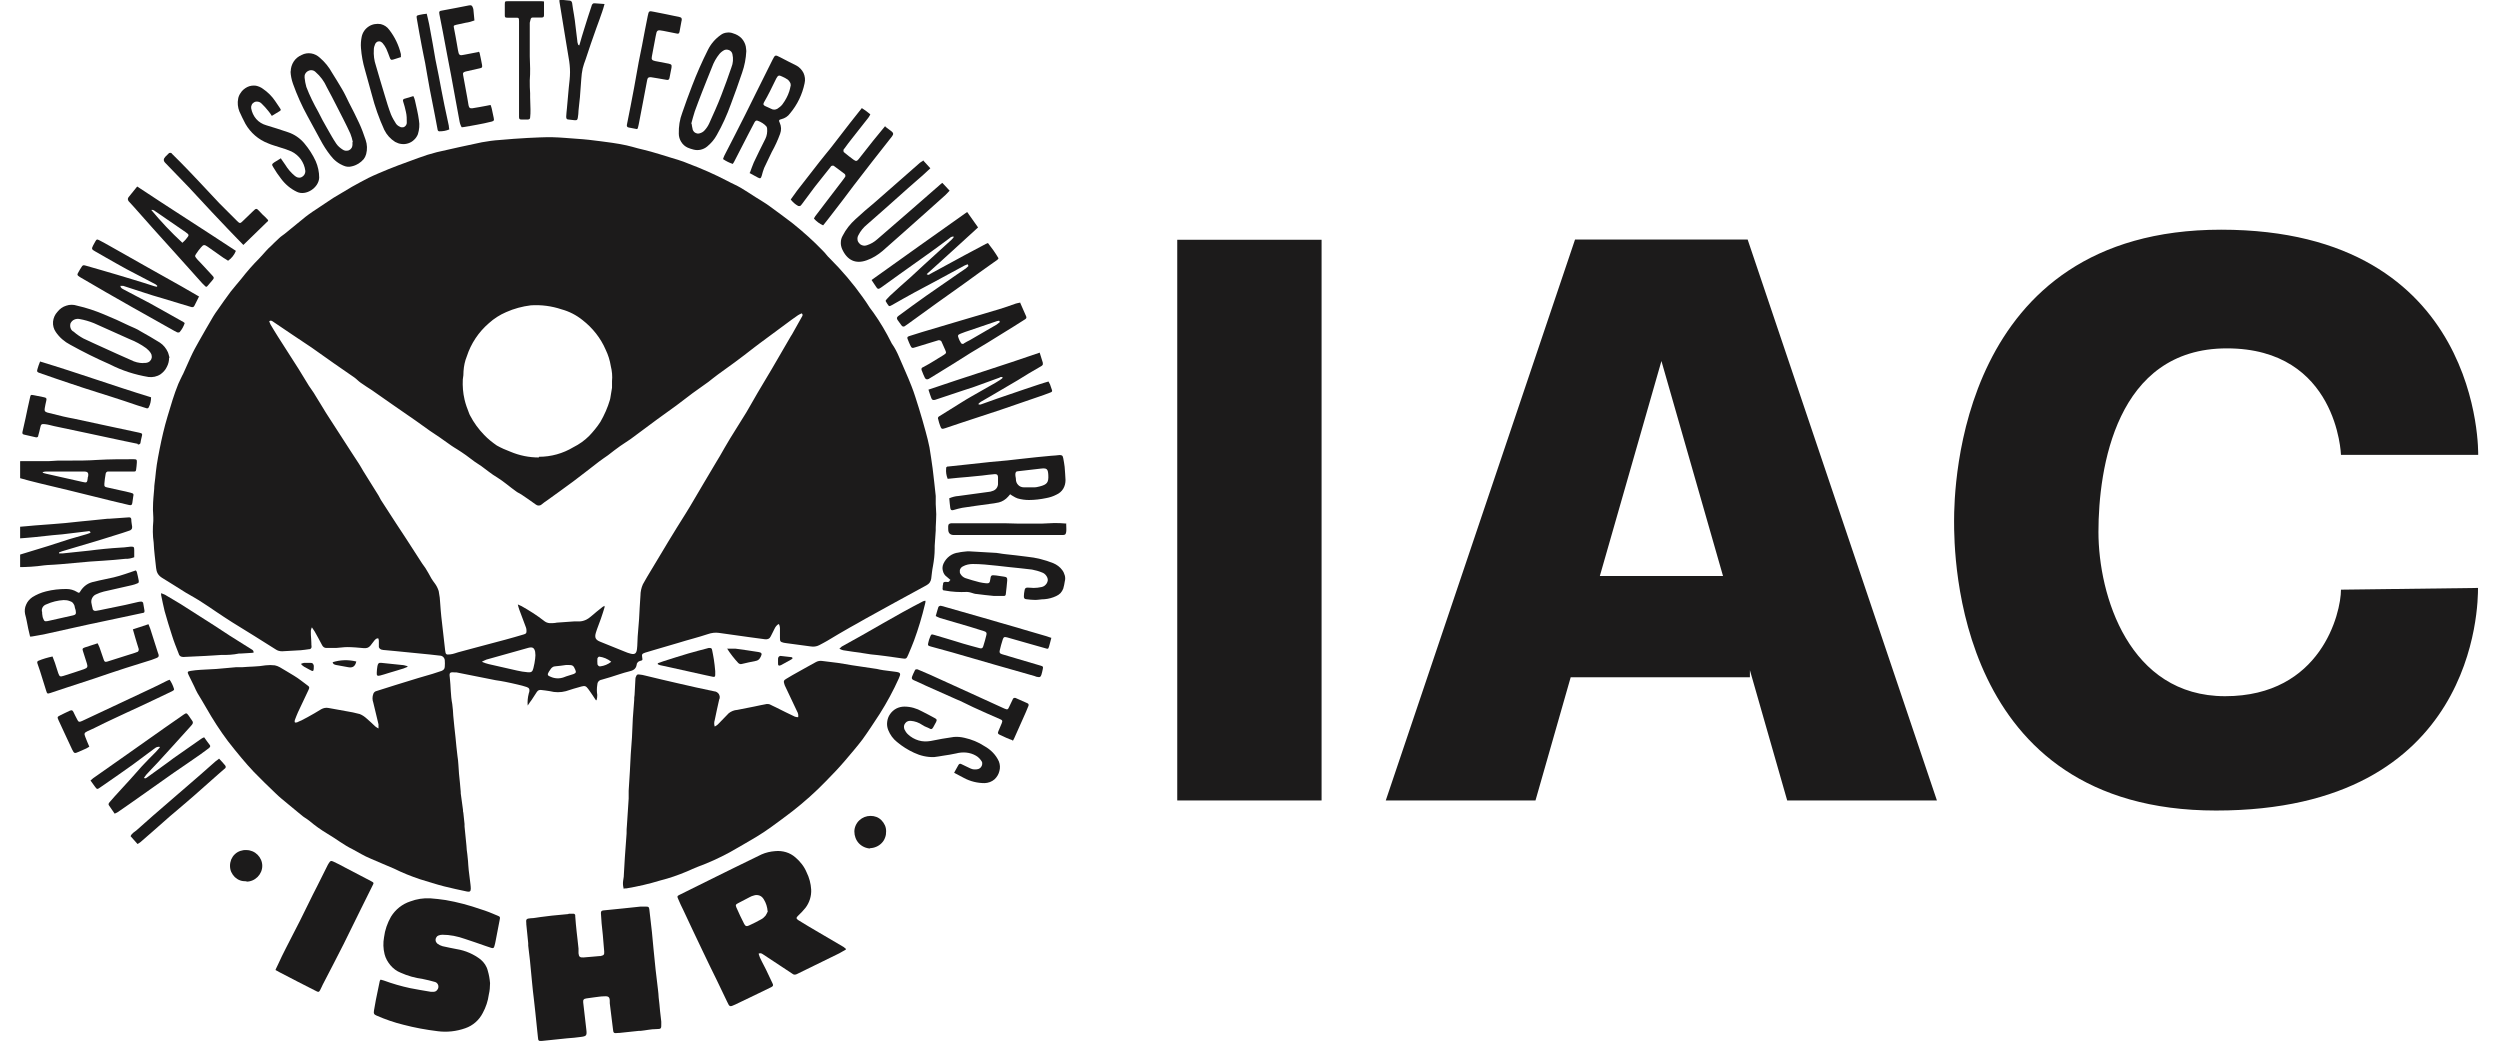 <svg width="98" height="41" viewBox="0 0 98 41" fill="none" xmlns="http://www.w3.org/2000/svg">
<g clip-path="url(#clip0_144_407)">
<path fill-rule="evenodd" clip-rule="evenodd" d="M30.52 24.462C30.451 24.503 30.397 24.571 30.363 24.645C30.316 24.748 30.261 24.843 30.213 24.945C30.193 24.986 30.166 25.02 30.125 25.04C30.084 25.06 30.037 25.067 29.996 25.06L29.391 24.979C28.989 24.924 28.588 24.863 28.18 24.809C28.037 24.788 27.888 24.809 27.752 24.856C27.364 24.986 26.97 25.081 26.582 25.203L25.63 25.482C25.514 25.516 25.405 25.55 25.29 25.584C25.167 25.625 25.154 25.652 25.174 25.768C25.195 25.883 25.188 25.883 25.086 25.91C25.052 25.917 25.018 25.938 24.997 25.965C24.97 25.992 24.957 26.026 24.957 26.06C24.929 26.23 24.814 26.285 24.664 26.319C24.413 26.38 24.175 26.468 23.93 26.543L23.583 26.645C23.535 26.652 23.488 26.679 23.46 26.713C23.427 26.754 23.413 26.801 23.413 26.849C23.392 26.978 23.392 27.114 23.413 27.243C23.413 27.311 23.406 27.379 23.386 27.447H23.358L23.209 27.223C23.154 27.148 23.107 27.067 23.052 26.999C22.971 26.89 22.923 26.876 22.794 26.91C22.59 26.965 22.386 27.026 22.182 27.094C21.978 27.148 21.76 27.148 21.556 27.094C21.441 27.073 21.318 27.06 21.203 27.046C21.169 27.046 21.142 27.046 21.114 27.06C21.087 27.073 21.067 27.094 21.046 27.121C20.978 27.223 20.91 27.332 20.842 27.434C20.795 27.495 20.747 27.563 20.686 27.658C20.672 27.502 20.686 27.345 20.727 27.189C20.727 27.169 20.74 27.148 20.747 27.128C20.767 27.019 20.747 26.965 20.645 26.931C20.543 26.896 20.393 26.856 20.264 26.828C20.135 26.794 19.958 26.761 19.802 26.727C19.679 26.699 19.557 26.686 19.434 26.665L18.992 26.577L18.238 26.427L17.898 26.359H17.857C17.632 26.339 17.605 26.359 17.632 26.556C17.673 26.903 17.66 27.257 17.728 27.597C17.748 27.753 17.762 27.903 17.768 28.059C17.796 28.345 17.823 28.631 17.857 28.916C17.884 29.154 17.898 29.392 17.932 29.63C17.972 29.868 17.972 30.1 17.993 30.331C18.02 30.562 18.04 30.807 18.061 31.045V31.099L18.149 31.745C18.149 31.786 18.149 31.827 18.163 31.861C18.176 32.011 18.197 32.16 18.21 32.303V32.398C18.238 32.65 18.258 32.901 18.285 33.153C18.285 33.262 18.306 33.377 18.319 33.486C18.333 33.595 18.34 33.663 18.346 33.752C18.353 33.84 18.36 33.99 18.374 34.112C18.394 34.296 18.421 34.479 18.442 34.663C18.448 34.717 18.455 34.779 18.455 34.833C18.455 34.942 18.414 34.969 18.312 34.949C18.013 34.887 17.707 34.819 17.408 34.745C17.109 34.67 16.782 34.561 16.463 34.466C16.116 34.35 15.776 34.214 15.449 34.051C15.143 33.915 14.824 33.792 14.524 33.656C14.273 33.554 14.048 33.411 13.831 33.296C13.477 33.126 13.164 32.874 12.838 32.684C12.586 32.534 12.348 32.364 12.124 32.174C12.022 32.092 11.899 32.031 11.811 31.949C11.641 31.813 11.471 31.671 11.301 31.528C11.131 31.385 10.954 31.249 10.798 31.093C10.512 30.82 10.226 30.542 9.948 30.256C9.784 30.086 9.628 29.902 9.472 29.719C9.288 29.494 9.104 29.277 8.934 29.052C8.622 28.637 8.343 28.202 8.084 27.747C7.975 27.556 7.86 27.366 7.744 27.175C7.697 27.094 7.656 26.999 7.615 26.91C7.54 26.761 7.465 26.611 7.391 26.454C7.336 26.339 7.35 26.319 7.479 26.298C7.608 26.278 7.731 26.264 7.86 26.257C8.064 26.244 8.275 26.237 8.486 26.223C8.737 26.203 8.996 26.176 9.247 26.155H9.485C9.791 26.128 10.104 26.135 10.41 26.081C10.533 26.067 10.648 26.067 10.771 26.081C10.838 26.094 10.907 26.121 10.968 26.155C11.158 26.264 11.342 26.38 11.525 26.488C11.709 26.597 11.879 26.74 12.056 26.869C12.137 26.924 12.137 26.958 12.09 27.053C11.954 27.339 11.818 27.631 11.682 27.917C11.634 28.019 11.6 28.121 11.559 28.223C11.546 28.257 11.546 28.291 11.559 28.318C11.559 28.331 11.614 28.318 11.641 28.318C11.777 28.257 11.913 28.195 12.042 28.121C12.226 28.019 12.409 27.917 12.593 27.801C12.681 27.753 12.777 27.733 12.879 27.753C13.103 27.794 13.321 27.835 13.559 27.876C13.742 27.903 13.926 27.944 14.103 27.991C14.205 28.032 14.293 28.093 14.375 28.168C14.491 28.264 14.599 28.372 14.708 28.474C14.749 28.508 14.796 28.535 14.837 28.556C14.837 28.502 14.837 28.447 14.837 28.393C14.769 28.107 14.701 27.821 14.633 27.543C14.592 27.434 14.592 27.311 14.633 27.203C14.64 27.175 14.654 27.155 14.674 27.135C14.694 27.114 14.715 27.101 14.742 27.094L15.517 26.849L16.401 26.577L16.959 26.414C17.075 26.38 17.197 26.339 17.313 26.298C17.347 26.285 17.374 26.264 17.401 26.237C17.422 26.21 17.435 26.176 17.435 26.135C17.442 26.053 17.442 25.965 17.435 25.883C17.435 25.836 17.408 25.788 17.374 25.754C17.34 25.72 17.292 25.7 17.238 25.7C16.98 25.666 16.721 25.645 16.463 25.618L15.504 25.523L15.062 25.482C15.062 25.482 15.001 25.482 14.973 25.468C14.953 25.468 14.939 25.462 14.919 25.448C14.905 25.441 14.885 25.428 14.878 25.414C14.864 25.4 14.858 25.38 14.851 25.366C14.851 25.346 14.851 25.326 14.851 25.312V25.115C14.851 25.115 14.844 25.054 14.831 25.026C14.756 25.013 14.722 25.06 14.681 25.101C14.647 25.149 14.572 25.237 14.518 25.312C14.484 25.353 14.443 25.38 14.402 25.394C14.354 25.407 14.307 25.414 14.259 25.407C14.035 25.387 13.824 25.366 13.613 25.366C13.464 25.366 13.321 25.394 13.171 25.4C13.021 25.4 12.913 25.4 12.784 25.4C12.749 25.4 12.716 25.387 12.688 25.366C12.661 25.346 12.641 25.319 12.627 25.292C12.532 25.115 12.437 24.931 12.335 24.754C12.307 24.707 12.274 24.666 12.226 24.591C12.206 24.632 12.192 24.673 12.185 24.72C12.185 24.836 12.185 24.945 12.199 25.067C12.212 25.19 12.199 25.244 12.212 25.332C12.212 25.346 12.212 25.36 12.212 25.373C12.212 25.387 12.199 25.4 12.192 25.414C12.185 25.428 12.171 25.434 12.158 25.441C12.144 25.448 12.131 25.448 12.117 25.448C12.008 25.462 11.893 25.482 11.791 25.489C11.546 25.502 11.308 25.516 11.063 25.53C10.968 25.53 10.879 25.509 10.805 25.455C10.526 25.278 10.247 25.101 9.961 24.924C9.682 24.748 9.39 24.571 9.104 24.394C8.88 24.258 8.683 24.115 8.472 23.979C8.261 23.836 8.105 23.727 7.921 23.612C7.737 23.489 7.493 23.353 7.282 23.231C6.976 23.041 6.67 22.843 6.357 22.653C6.289 22.612 6.228 22.558 6.187 22.49C6.146 22.422 6.126 22.34 6.119 22.265C6.085 21.932 6.037 21.599 6.024 21.272C5.983 20.994 5.983 20.708 6.01 20.422C6.01 20.375 6.01 20.334 6.01 20.286C6.01 20.15 5.99 20.021 5.997 19.892C5.997 19.647 6.024 19.402 6.044 19.164C6.044 19.021 6.071 18.885 6.085 18.743C6.105 18.566 6.119 18.389 6.146 18.219C6.173 18.049 6.214 17.818 6.255 17.614C6.343 17.172 6.439 16.75 6.568 16.322C6.697 15.893 6.819 15.465 6.989 15.05C7.037 14.934 7.098 14.825 7.153 14.703L7.173 14.669C7.275 14.445 7.37 14.227 7.472 14.003C7.574 13.778 7.683 13.581 7.799 13.377C7.982 13.05 8.173 12.724 8.363 12.398C8.418 12.309 8.472 12.228 8.533 12.146C8.703 11.908 8.866 11.663 9.043 11.432C9.179 11.255 9.329 11.092 9.465 10.922C9.682 10.643 9.914 10.378 10.165 10.126C10.254 10.038 10.335 9.936 10.424 9.841C10.512 9.745 10.539 9.718 10.601 9.664C10.716 9.555 10.825 9.439 10.947 9.331C11.009 9.269 11.09 9.222 11.158 9.167C11.43 8.943 11.695 8.725 11.974 8.501C12.158 8.358 12.355 8.229 12.552 8.1C12.749 7.97 12.886 7.875 13.062 7.76C13.307 7.61 13.552 7.467 13.804 7.318C14.014 7.202 14.225 7.086 14.436 6.978C14.565 6.916 14.694 6.855 14.824 6.801C15.341 6.576 15.878 6.379 16.408 6.189C16.646 6.1 16.884 6.025 17.129 5.964C17.721 5.828 18.306 5.699 18.89 5.577C19.122 5.536 19.353 5.502 19.584 5.488C19.951 5.454 20.325 5.427 20.693 5.407C21.012 5.393 21.339 5.373 21.658 5.379C21.978 5.386 22.304 5.42 22.624 5.441C22.78 5.454 22.93 5.461 23.087 5.481C23.386 5.515 23.692 5.556 23.991 5.597C24.181 5.624 24.372 5.658 24.562 5.699C24.712 5.733 24.855 5.774 25.004 5.815C25.154 5.855 25.351 5.896 25.514 5.944C25.745 6.012 25.983 6.08 26.215 6.155C26.473 6.236 26.732 6.304 26.983 6.413C27.507 6.61 28.017 6.835 28.513 7.093C28.683 7.188 28.874 7.263 29.044 7.365C29.214 7.467 29.425 7.603 29.615 7.726C29.805 7.848 29.989 7.95 30.173 8.086C30.479 8.31 30.778 8.528 31.07 8.753C31.485 9.086 31.88 9.439 32.247 9.82C32.349 9.915 32.431 10.045 32.532 10.133C33.002 10.602 33.437 11.112 33.818 11.65C33.92 11.786 34.008 11.928 34.097 12.064C34.144 12.132 34.192 12.194 34.239 12.255C34.505 12.629 34.736 13.023 34.94 13.431C34.947 13.445 34.953 13.465 34.967 13.479C35.076 13.635 35.164 13.805 35.239 13.982C35.402 14.37 35.579 14.744 35.729 15.132C35.844 15.417 35.926 15.71 36.021 16.002C36.11 16.294 36.205 16.614 36.286 16.92C36.341 17.124 36.395 17.328 36.436 17.539C36.484 17.811 36.518 18.09 36.559 18.362C36.606 18.722 36.64 19.083 36.681 19.443V19.763C36.681 19.858 36.701 20.028 36.701 20.157C36.701 20.327 36.688 20.497 36.681 20.667V20.79C36.667 20.994 36.654 21.198 36.64 21.395V21.504C36.64 21.735 36.613 21.966 36.572 22.191C36.538 22.354 36.525 22.517 36.504 22.68C36.497 22.735 36.477 22.789 36.443 22.837C36.409 22.884 36.361 22.918 36.314 22.945C35.906 23.17 35.498 23.387 35.09 23.612L33.906 24.265C33.716 24.373 33.519 24.489 33.328 24.591C33.022 24.761 32.723 24.945 32.424 25.122C32.322 25.183 32.213 25.237 32.111 25.292C32.009 25.346 31.886 25.36 31.771 25.339L30.812 25.21C30.812 25.21 30.751 25.203 30.724 25.196C30.587 25.162 30.574 25.142 30.574 25.006C30.574 24.87 30.574 24.748 30.574 24.618C30.574 24.578 30.56 24.53 30.547 24.489M31.431 12.282C31.376 12.302 31.329 12.33 31.281 12.357C31.2 12.411 31.118 12.472 31.03 12.534L29.771 13.465L29.547 13.635C29.302 13.826 29.057 14.016 28.806 14.2C28.554 14.383 28.364 14.519 28.139 14.683C28.017 14.771 27.895 14.873 27.772 14.968C27.568 15.118 27.357 15.261 27.153 15.41C26.949 15.56 26.718 15.737 26.507 15.9L25.773 16.43C25.419 16.696 25.072 16.954 24.719 17.212C24.583 17.308 24.447 17.389 24.311 17.485C24.175 17.58 23.991 17.723 23.834 17.845C23.719 17.927 23.596 18.008 23.488 18.09C23.148 18.348 22.821 18.613 22.481 18.865C22.134 19.117 21.788 19.375 21.441 19.62C21.373 19.668 21.298 19.715 21.237 19.77C21.203 19.803 21.162 19.817 21.114 19.817C21.067 19.817 21.026 19.797 20.992 19.77C20.808 19.634 20.625 19.511 20.434 19.382C20.373 19.341 20.298 19.314 20.237 19.266C19.985 19.089 19.754 18.879 19.489 18.715C19.265 18.586 19.081 18.423 18.87 18.273C18.782 18.212 18.693 18.158 18.605 18.097C18.38 17.92 18.149 17.756 17.911 17.607C17.836 17.566 17.762 17.512 17.687 17.464L17.245 17.151C17.116 17.063 16.98 16.974 16.85 16.886C16.667 16.757 16.483 16.621 16.299 16.492C16.157 16.39 16.007 16.288 15.857 16.186L15.375 15.852L14.919 15.533C14.803 15.458 14.694 15.37 14.579 15.295C14.463 15.22 14.28 15.104 14.137 15.002C14.048 14.941 13.98 14.86 13.892 14.798C13.627 14.615 13.362 14.431 13.096 14.247C12.831 14.064 12.505 13.826 12.212 13.622C11.709 13.282 11.206 12.955 10.703 12.608C10.662 12.581 10.628 12.547 10.553 12.588C10.566 12.636 10.587 12.683 10.607 12.724C10.703 12.88 10.791 13.037 10.893 13.193C11.158 13.615 11.437 14.037 11.702 14.458C11.845 14.683 11.967 14.9 12.11 15.125C12.151 15.193 12.206 15.254 12.246 15.322C12.294 15.39 12.321 15.431 12.355 15.492L12.668 16.002C12.729 16.104 12.79 16.206 12.858 16.308L13.763 17.709C13.865 17.865 13.967 18.015 14.069 18.178C14.13 18.273 14.184 18.369 14.239 18.464L14.837 19.423C14.871 19.477 14.899 19.545 14.932 19.599C15.13 19.905 15.334 20.218 15.531 20.524L15.925 21.123L16.544 22.082C16.64 22.204 16.721 22.333 16.796 22.469C16.864 22.605 16.945 22.741 17.041 22.864C17.109 22.952 17.163 23.061 17.197 23.17C17.231 23.34 17.252 23.51 17.258 23.68C17.272 23.843 17.279 24.006 17.299 24.169C17.347 24.611 17.401 25.06 17.449 25.489C17.469 25.652 17.483 25.672 17.646 25.652C17.707 25.645 17.768 25.632 17.83 25.611L17.959 25.57L18.741 25.36C19.101 25.264 19.462 25.169 19.815 25.074C20.053 25.013 20.291 24.938 20.529 24.87C20.625 24.843 20.645 24.816 20.638 24.714C20.638 24.673 20.631 24.632 20.618 24.598C20.529 24.36 20.441 24.129 20.353 23.891C20.332 23.836 20.319 23.775 20.298 23.694L20.448 23.762C20.747 23.931 21.04 24.115 21.311 24.326C21.38 24.387 21.461 24.421 21.549 24.428C21.645 24.428 21.733 24.428 21.828 24.407L22.495 24.36H22.692C22.869 24.36 23.032 24.285 23.161 24.169C23.311 24.034 23.467 23.918 23.624 23.789C23.651 23.775 23.671 23.762 23.698 23.748C23.698 23.768 23.698 23.789 23.698 23.809C23.651 23.959 23.61 24.102 23.556 24.251C23.494 24.435 23.413 24.618 23.358 24.802C23.304 24.986 23.338 25.081 23.529 25.156L24.487 25.543C24.562 25.577 24.644 25.604 24.725 25.625C24.889 25.666 24.95 25.611 24.97 25.441C24.991 25.271 24.984 25.115 24.997 24.952C25.011 24.727 25.038 24.489 25.052 24.265C25.072 23.959 25.079 23.653 25.106 23.347C25.106 23.197 25.14 23.041 25.201 22.905C25.256 22.803 25.317 22.707 25.372 22.605L26.099 21.395L26.188 21.245C26.412 20.871 26.65 20.497 26.874 20.137C27.106 19.77 27.344 19.341 27.582 18.947L28.099 18.076L28.214 17.886C28.35 17.654 28.479 17.416 28.622 17.185C28.833 16.838 29.051 16.505 29.261 16.158C29.411 15.907 29.554 15.642 29.703 15.39C29.887 15.084 30.071 14.778 30.254 14.465C30.506 14.03 30.758 13.601 31.009 13.166C31.03 13.132 31.05 13.112 31.064 13.078C31.186 12.853 31.315 12.636 31.438 12.411C31.444 12.404 31.451 12.391 31.458 12.377C31.458 12.364 31.458 12.35 31.458 12.336C31.458 12.323 31.458 12.309 31.444 12.302C31.431 12.296 31.431 12.282 31.417 12.275M21.128 17.906C21.604 17.906 22.066 17.777 22.474 17.532C22.706 17.416 22.916 17.267 23.093 17.09C23.256 16.92 23.406 16.736 23.535 16.539C23.692 16.267 23.821 15.975 23.909 15.675C23.909 15.655 23.923 15.635 23.923 15.614C23.95 15.472 23.971 15.335 23.991 15.2C23.991 15.152 23.991 15.104 23.991 15.057C23.991 15.016 23.991 14.975 23.991 14.941C24.011 14.744 23.991 14.54 23.943 14.349C23.909 14.132 23.841 13.914 23.746 13.717C23.549 13.255 23.229 12.853 22.835 12.547C22.59 12.35 22.311 12.207 22.012 12.126C21.624 11.996 21.216 11.942 20.808 11.969C20.475 12.01 20.149 12.098 19.843 12.234C19.591 12.343 19.366 12.486 19.163 12.67C18.761 13.017 18.462 13.465 18.299 13.969C18.224 14.152 18.183 14.349 18.17 14.553C18.17 14.662 18.163 14.764 18.142 14.873C18.129 15.138 18.149 15.403 18.21 15.662C18.251 15.839 18.312 16.009 18.38 16.179C18.394 16.22 18.408 16.254 18.428 16.288C18.571 16.566 18.761 16.825 18.979 17.049C19.128 17.206 19.299 17.342 19.475 17.464C19.645 17.559 19.829 17.641 20.013 17.709C20.366 17.858 20.74 17.933 21.121 17.933M18.911 25.91V25.951C18.986 25.985 19.074 26.012 19.156 26.033C19.523 26.114 19.89 26.203 20.264 26.285C20.4 26.319 20.543 26.339 20.686 26.352C20.829 26.366 20.876 26.332 20.91 26.189C20.944 26.047 20.965 25.945 20.978 25.822C20.992 25.734 20.992 25.638 20.978 25.55C20.944 25.394 20.876 25.353 20.713 25.394C20.557 25.434 20.441 25.468 20.305 25.509L19.067 25.856C19.02 25.877 18.972 25.897 18.931 25.917M22.196 26.067C22.053 26.087 21.91 26.108 21.753 26.121C21.72 26.121 21.686 26.135 21.658 26.155C21.631 26.176 21.604 26.196 21.59 26.223C21.563 26.257 21.543 26.298 21.515 26.332C21.448 26.441 21.461 26.488 21.584 26.529C21.747 26.604 21.93 26.611 22.1 26.55C22.23 26.495 22.359 26.468 22.488 26.421C22.583 26.38 22.59 26.346 22.549 26.25C22.481 26.087 22.447 26.067 22.27 26.067H22.175M23.957 25.938C23.821 25.829 23.658 25.761 23.488 25.74C23.467 25.74 23.427 25.781 23.42 25.802C23.413 25.877 23.413 25.951 23.42 26.026C23.42 26.04 23.42 26.053 23.433 26.067C23.447 26.081 23.447 26.087 23.46 26.101C23.474 26.108 23.481 26.114 23.494 26.121C23.508 26.121 23.522 26.121 23.535 26.121C23.692 26.101 23.834 26.04 23.957 25.945" fill="#1C1B1B"/>
<path fill-rule="evenodd" clip-rule="evenodd" d="M24.453 34.846C24.419 34.745 24.413 34.636 24.426 34.534C24.447 34.425 24.46 34.316 24.46 34.2C24.474 34.003 24.481 33.813 24.494 33.616C24.515 33.303 24.542 32.99 24.562 32.677C24.562 32.568 24.562 32.453 24.576 32.344C24.596 31.997 24.623 31.643 24.644 31.303V30.997C24.657 30.746 24.678 30.494 24.691 30.242C24.705 29.991 24.712 29.8 24.725 29.576C24.739 29.352 24.759 29.134 24.773 28.91C24.787 28.685 24.793 28.406 24.807 28.155C24.821 27.903 24.848 27.679 24.861 27.441C24.861 27.373 24.861 27.305 24.875 27.243C24.889 27.019 24.895 26.822 24.909 26.604C24.909 26.577 24.916 26.55 24.929 26.529C24.957 26.448 24.984 26.427 25.065 26.441C25.14 26.448 25.215 26.461 25.29 26.482C25.712 26.584 26.133 26.686 26.555 26.781C27.038 26.89 27.52 27.005 28.003 27.101C28.037 27.101 28.071 27.114 28.105 27.135C28.139 27.155 28.16 27.182 28.18 27.209C28.201 27.243 28.207 27.277 28.214 27.311C28.214 27.345 28.214 27.386 28.194 27.413C28.133 27.686 28.071 27.957 28.017 28.23C27.99 28.311 27.99 28.399 28.017 28.481C28.058 28.461 28.099 28.433 28.139 28.399C28.282 28.257 28.425 28.107 28.568 27.957C28.663 27.883 28.779 27.835 28.901 27.828L29.554 27.699C29.724 27.665 29.894 27.624 30.057 27.597C30.098 27.597 30.145 27.597 30.186 27.617C30.261 27.651 30.329 27.692 30.411 27.726C30.662 27.849 30.907 27.978 31.159 28.093C31.2 28.107 31.24 28.114 31.288 28.114C31.302 28.039 31.288 27.957 31.247 27.89C31.084 27.549 30.921 27.209 30.764 26.869C30.758 26.849 30.751 26.829 30.744 26.808C30.71 26.706 30.724 26.665 30.819 26.611C30.975 26.516 31.138 26.421 31.302 26.332C31.526 26.203 31.757 26.081 31.988 25.951C32.063 25.91 32.152 25.897 32.233 25.91C32.437 25.938 32.635 25.958 32.839 25.985C33.043 26.012 33.192 26.047 33.376 26.074L34.376 26.223C34.457 26.237 34.539 26.264 34.62 26.271C34.777 26.291 34.933 26.312 35.09 26.332C35.314 26.359 35.321 26.4 35.232 26.597C35.015 27.08 34.763 27.543 34.484 27.985C34.26 28.325 34.042 28.665 33.811 28.984C33.6 29.263 33.369 29.528 33.145 29.794C32.92 30.059 32.635 30.365 32.369 30.63C31.961 31.052 31.526 31.439 31.064 31.8C30.792 32.004 30.52 32.215 30.241 32.412C30.044 32.555 29.84 32.691 29.636 32.813C29.295 33.017 28.949 33.214 28.602 33.412C28.201 33.629 27.786 33.82 27.357 33.976C27.214 34.03 27.072 34.098 26.929 34.16C26.589 34.303 26.242 34.425 25.888 34.513C25.446 34.649 24.997 34.751 24.549 34.826H24.481" fill="#1C1B1B"/>
<path fill-rule="evenodd" clip-rule="evenodd" d="M33.151 37.227C33.022 37.295 32.927 37.363 32.818 37.41C32.288 37.669 31.757 37.927 31.234 38.186C31.206 38.199 31.179 38.206 31.145 38.206C31.118 38.206 31.084 38.192 31.064 38.172C30.683 37.92 30.302 37.669 29.921 37.417C29.867 37.383 29.819 37.342 29.737 37.383C29.751 37.431 29.771 37.478 29.785 37.526C29.887 37.75 30.009 37.954 30.105 38.172C30.166 38.294 30.22 38.424 30.282 38.546C30.322 38.628 30.309 38.655 30.234 38.696L29.744 38.934L28.826 39.376C28.602 39.478 28.602 39.478 28.5 39.26L28.099 38.424C27.915 38.043 27.724 37.669 27.548 37.288C27.289 36.751 27.038 36.213 26.786 35.676C26.718 35.533 26.643 35.391 26.582 35.234C26.541 35.139 26.541 35.125 26.636 35.078L28.064 34.37L28.765 34.024C29.125 33.847 29.486 33.67 29.853 33.493C30.023 33.418 30.207 33.377 30.39 33.364C30.533 33.35 30.676 33.364 30.812 33.405C30.948 33.446 31.07 33.514 31.179 33.609C31.37 33.772 31.526 33.969 31.621 34.2C31.723 34.404 31.784 34.636 31.798 34.867C31.812 35.125 31.73 35.384 31.574 35.588C31.485 35.697 31.397 35.792 31.295 35.887C31.206 35.969 31.2 36.009 31.295 36.071C31.567 36.241 31.846 36.404 32.124 36.567L33.063 37.118C33.097 37.145 33.131 37.172 33.165 37.2M30.091 35.717C30.077 35.554 30.03 35.397 29.941 35.255C29.901 35.187 29.846 35.132 29.771 35.105C29.697 35.078 29.615 35.078 29.547 35.105C29.493 35.118 29.438 35.139 29.391 35.166C29.241 35.241 29.085 35.322 28.935 35.404C28.84 35.452 28.826 35.479 28.867 35.574C28.962 35.792 29.064 36.009 29.173 36.22C29.221 36.309 29.268 36.322 29.357 36.281C29.52 36.207 29.683 36.125 29.839 36.037C29.907 36.003 29.962 35.948 30.009 35.894C30.043 35.839 30.077 35.778 30.098 35.724" fill="#1C1B1B"/>
<path fill-rule="evenodd" clip-rule="evenodd" d="M22.298 35.819H22.454C22.454 35.819 22.481 35.819 22.495 35.819C22.509 35.819 22.522 35.832 22.529 35.839C22.536 35.846 22.549 35.859 22.549 35.873C22.549 35.887 22.549 35.9 22.549 35.914C22.563 36.118 22.583 36.322 22.604 36.519C22.624 36.723 22.658 36.961 22.678 37.185V37.369C22.692 37.505 22.733 37.539 22.869 37.532C23.093 37.519 23.291 37.492 23.501 37.478H23.542C23.671 37.444 23.692 37.43 23.685 37.301C23.671 37.077 23.644 36.873 23.631 36.655C23.617 36.499 23.597 36.349 23.583 36.193C23.569 36.036 23.562 35.927 23.556 35.798C23.556 35.737 23.569 35.696 23.644 35.689L24.447 35.608L25.093 35.54C25.174 35.54 25.263 35.54 25.344 35.54C25.426 35.54 25.439 35.56 25.453 35.642C25.487 35.941 25.521 36.24 25.555 36.533C25.576 36.757 25.596 36.968 25.616 37.179C25.643 37.451 25.671 37.723 25.698 37.995C25.732 38.267 25.759 38.532 25.793 38.797C25.807 38.899 25.814 39.001 25.82 39.103C25.841 39.28 25.861 39.464 25.875 39.641C25.888 39.777 25.909 39.913 25.922 40.049C25.922 40.069 25.922 40.096 25.922 40.117C25.922 40.314 25.936 40.341 25.725 40.341C25.514 40.341 25.324 40.389 25.12 40.409H25.052L24.277 40.491H24.249C24.045 40.511 24.045 40.504 24.025 40.314C23.984 39.987 23.943 39.647 23.903 39.328V39.246C23.903 39.083 23.855 39.042 23.678 39.056C23.562 39.056 23.454 39.076 23.331 39.09L22.991 39.137C22.883 39.151 22.849 39.192 22.862 39.3C22.903 39.654 22.944 40.015 22.985 40.368C23.012 40.593 22.985 40.62 22.774 40.647C22.597 40.674 22.413 40.688 22.23 40.702L21.257 40.803C21.121 40.817 21.094 40.803 21.087 40.661C21.073 40.491 21.046 40.314 21.033 40.144C21.012 39.974 20.999 39.838 20.985 39.681C20.965 39.525 20.951 39.355 20.931 39.192C20.904 38.967 20.876 38.736 20.856 38.505C20.829 38.219 20.802 37.934 20.774 37.648C20.754 37.458 20.727 37.26 20.706 37.07V36.975C20.679 36.73 20.659 36.485 20.631 36.233V36.206C20.611 36.029 20.631 36.009 20.808 35.995C20.938 35.995 21.06 35.961 21.189 35.948L21.631 35.893L22.27 35.832" fill="#1C1B1B"/>
<path fill-rule="evenodd" clip-rule="evenodd" d="M14.926 38.403C14.966 38.417 15.007 38.423 15.048 38.437C15.381 38.559 15.728 38.661 16.082 38.736C16.347 38.791 16.619 38.831 16.891 38.879C16.925 38.879 16.952 38.879 16.986 38.879C17.034 38.879 17.081 38.865 17.116 38.831C17.149 38.797 17.177 38.757 17.183 38.709C17.19 38.661 17.183 38.614 17.156 38.573C17.129 38.532 17.095 38.505 17.047 38.492C16.891 38.444 16.728 38.41 16.572 38.376C16.272 38.335 15.98 38.254 15.708 38.131C15.551 38.07 15.415 37.968 15.306 37.839C15.198 37.709 15.116 37.567 15.075 37.403C15.021 37.186 15.014 36.961 15.055 36.737C15.089 36.458 15.184 36.186 15.327 35.934C15.504 35.649 15.769 35.438 16.082 35.336C16.333 35.241 16.599 35.2 16.864 35.214C17.068 35.227 17.265 35.254 17.469 35.282C17.938 35.363 18.394 35.486 18.843 35.642C19.067 35.71 19.285 35.798 19.489 35.887C19.611 35.934 19.611 35.948 19.584 36.077C19.53 36.349 19.482 36.614 19.428 36.887C19.414 36.955 19.401 37.029 19.38 37.091C19.36 37.159 19.339 37.179 19.265 37.159C19.19 37.138 19.115 37.111 19.04 37.084C18.768 36.989 18.496 36.893 18.224 36.805C17.938 36.703 17.639 36.642 17.34 36.642C17.285 36.642 17.224 36.655 17.177 36.676C17.149 36.689 17.122 36.71 17.109 36.737C17.088 36.764 17.081 36.791 17.075 36.825C17.075 36.859 17.075 36.887 17.088 36.914C17.102 36.941 17.122 36.968 17.143 36.989C17.204 37.036 17.272 37.07 17.347 37.091C17.53 37.138 17.721 37.165 17.904 37.206C18.244 37.261 18.571 37.403 18.843 37.614C18.979 37.73 19.081 37.88 19.122 38.056C19.169 38.213 19.197 38.376 19.21 38.539C19.21 38.689 19.197 38.838 19.163 38.981C19.128 39.24 19.047 39.484 18.924 39.709C18.782 39.988 18.537 40.205 18.238 40.307C17.891 40.43 17.517 40.471 17.156 40.423C16.707 40.368 16.259 40.287 15.817 40.171C15.456 40.083 15.102 39.96 14.762 39.811C14.661 39.77 14.64 39.729 14.661 39.607C14.681 39.484 14.708 39.328 14.735 39.192C14.783 38.947 14.837 38.702 14.885 38.464C14.892 38.444 14.899 38.423 14.912 38.41" fill="#1C1B1B"/>
<path fill-rule="evenodd" clip-rule="evenodd" d="M10.805 38.002L10.9 37.804C11.002 37.58 11.104 37.369 11.213 37.158C11.389 36.805 11.58 36.451 11.757 36.097C11.981 35.655 12.199 35.186 12.437 34.73L12.851 33.901C12.851 33.901 12.879 33.853 12.892 33.833C12.947 33.744 12.981 33.731 13.076 33.778C13.226 33.846 13.368 33.921 13.518 34.003C13.858 34.18 14.198 34.356 14.545 34.54C14.661 34.601 14.661 34.608 14.599 34.724C14.45 35.016 14.307 35.309 14.157 35.614C13.933 36.077 13.702 36.546 13.47 37.009C13.205 37.539 12.926 38.063 12.654 38.593C12.614 38.668 12.586 38.75 12.546 38.818C12.505 38.886 12.491 38.899 12.409 38.858L11.675 38.484L10.954 38.11C10.906 38.083 10.866 38.056 10.805 38.029" fill="#1C1B1B"/>
<path fill-rule="evenodd" clip-rule="evenodd" d="M37.946 10.357C37.898 10.371 37.851 10.391 37.803 10.412L36.572 11.078C36.327 11.207 36.089 11.336 35.844 11.466C35.552 11.629 35.253 11.792 34.96 11.962C34.858 12.017 34.852 12.017 34.784 11.914L34.722 11.812C34.722 11.812 34.722 11.785 34.722 11.772C34.777 11.717 34.824 11.649 34.886 11.595C35.151 11.35 35.423 11.105 35.695 10.867C35.872 10.704 36.042 10.541 36.225 10.377L37.001 9.67C37.103 9.575 37.205 9.487 37.307 9.391C37.341 9.357 37.368 9.323 37.395 9.283C37.368 9.269 37.334 9.269 37.307 9.283C37.279 9.289 37.252 9.31 37.232 9.33C36.98 9.514 36.735 9.704 36.484 9.881C36.069 10.18 35.647 10.479 35.232 10.772L34.552 11.262C34.43 11.35 34.403 11.343 34.328 11.221L34.165 10.976C35.409 10.085 36.654 9.201 37.912 8.31L38.34 8.915L37.32 9.847C36.994 10.153 36.654 10.445 36.327 10.745C36.334 10.752 36.348 10.758 36.355 10.765C36.368 10.765 36.375 10.772 36.389 10.772C36.402 10.772 36.409 10.772 36.422 10.765C36.436 10.765 36.443 10.752 36.45 10.745L37.803 10.01L38.646 9.561C38.646 9.561 38.694 9.541 38.728 9.527C38.878 9.718 39.02 9.915 39.143 10.126C39.129 10.146 39.116 10.16 39.102 10.18L38.422 10.663L37.783 11.126L36.742 11.867L35.566 12.717L35.477 12.778C35.477 12.778 35.457 12.792 35.443 12.799C35.43 12.799 35.416 12.799 35.402 12.799C35.389 12.799 35.375 12.792 35.368 12.785C35.355 12.778 35.348 12.764 35.341 12.758C35.294 12.69 35.239 12.622 35.192 12.554C35.144 12.486 35.144 12.438 35.219 12.384C35.586 12.112 35.953 11.846 36.327 11.581C36.756 11.282 37.184 10.983 37.613 10.69C37.694 10.636 37.783 10.575 37.864 10.52C37.898 10.493 37.932 10.459 37.966 10.425L37.939 10.384" fill="#1C1B1B"/>
<path fill-rule="evenodd" clip-rule="evenodd" d="M7.806 11.615C7.737 11.751 7.676 11.874 7.615 11.996C7.601 12.017 7.588 12.03 7.567 12.037C7.547 12.044 7.527 12.037 7.506 12.037C7.37 11.996 7.234 11.955 7.098 11.915L6.357 11.69C6.112 11.622 5.874 11.547 5.629 11.466C5.384 11.384 5.099 11.296 4.834 11.207C4.793 11.207 4.759 11.207 4.718 11.207C4.732 11.296 4.793 11.316 4.84 11.343C5.194 11.527 5.548 11.711 5.901 11.901C6.33 12.139 6.758 12.384 7.187 12.622L7.241 12.663C7.2 12.792 7.132 12.914 7.044 13.016C7.03 13.037 6.976 13.037 6.949 13.03C6.901 13.009 6.853 12.982 6.806 12.955L5.221 12.064L4.16 11.459L3.167 10.881L3.133 10.861C3.018 10.786 3.011 10.772 3.086 10.65C3.12 10.595 3.147 10.534 3.188 10.48C3.242 10.391 3.256 10.384 3.358 10.412L3.97 10.588C4.385 10.711 4.793 10.826 5.208 10.956C5.48 11.037 5.759 11.126 6.031 11.214C6.071 11.228 6.112 11.235 6.153 11.241L6.167 11.207C6.167 11.207 6.126 11.16 6.099 11.146C5.725 10.949 5.344 10.752 4.97 10.555C4.691 10.405 4.412 10.242 4.133 10.085L3.718 9.847C3.596 9.779 3.582 9.752 3.65 9.623C3.678 9.568 3.705 9.521 3.732 9.473C3.786 9.378 3.8 9.371 3.895 9.419C4.045 9.494 4.181 9.575 4.33 9.657L5.786 10.48L7.119 11.228L7.812 11.629L7.806 11.615Z" fill="#1C1B1B"/>
<path fill-rule="evenodd" clip-rule="evenodd" d="M40.754 13.819C40.802 13.969 40.836 14.091 40.877 14.213C40.884 14.241 40.877 14.268 40.877 14.295C40.863 14.322 40.843 14.336 40.822 14.35L40.333 14.635C40.183 14.723 40.04 14.819 39.891 14.907L38.837 15.526C38.707 15.601 38.578 15.676 38.449 15.75C38.415 15.778 38.381 15.798 38.354 15.832L38.367 15.859C38.367 15.859 38.415 15.859 38.435 15.859L39.102 15.621L40.156 15.261L40.748 15.063C40.863 15.023 40.972 14.995 41.101 14.955C41.122 14.989 41.142 15.03 41.162 15.07C41.19 15.138 41.203 15.206 41.23 15.268C41.258 15.329 41.244 15.363 41.183 15.383C41.094 15.417 40.999 15.451 40.911 15.485L39.231 16.063L37.619 16.594L37.055 16.784C36.919 16.832 36.898 16.818 36.851 16.682C36.824 16.614 36.803 16.539 36.783 16.458C36.783 16.444 36.776 16.43 36.769 16.417C36.769 16.403 36.769 16.39 36.769 16.376C36.769 16.363 36.783 16.349 36.79 16.342C36.796 16.328 36.81 16.322 36.824 16.315L37.708 15.764C37.83 15.689 37.959 15.608 38.082 15.54L38.823 15.118C38.952 15.05 39.075 14.975 39.204 14.893C39.245 14.866 39.279 14.839 39.313 14.805C39.252 14.751 39.211 14.785 39.177 14.805L38.184 15.166C38.048 15.213 37.905 15.261 37.769 15.302L36.749 15.642C36.749 15.642 36.681 15.662 36.647 15.676C36.565 15.689 36.531 15.676 36.504 15.594C36.47 15.512 36.436 15.397 36.395 15.274C37.844 14.778 39.299 14.329 40.768 13.819" fill="#1C1B1B"/>
<path fill-rule="evenodd" clip-rule="evenodd" d="M6.207 29.276C6.133 29.276 6.078 29.324 6.024 29.365C5.752 29.569 5.48 29.773 5.201 29.977C4.772 30.283 4.344 30.582 3.916 30.875C3.814 30.949 3.8 30.943 3.725 30.841C3.65 30.739 3.616 30.684 3.548 30.596C3.582 30.562 3.616 30.535 3.65 30.507L4.888 29.637L6.439 28.542L7.2 28.012C7.302 27.944 7.316 27.944 7.391 28.046C7.438 28.107 7.479 28.182 7.527 28.243C7.547 28.263 7.561 28.297 7.561 28.324C7.561 28.352 7.547 28.386 7.527 28.406C7.479 28.46 7.431 28.522 7.377 28.576L6.738 29.283C6.547 29.494 6.357 29.705 6.167 29.909C6.017 30.072 5.861 30.222 5.725 30.378C5.697 30.412 5.67 30.453 5.643 30.494C5.697 30.535 5.731 30.494 5.759 30.48L6.568 29.895C6.643 29.841 6.724 29.78 6.806 29.718L7.894 28.957C7.928 28.936 7.962 28.916 8.003 28.902C8.078 29.005 8.146 29.107 8.227 29.209C8.261 29.256 8.227 29.29 8.193 29.324C8.084 29.406 7.969 29.487 7.86 29.569C7.513 29.814 7.159 30.052 6.813 30.29C6.384 30.589 5.963 30.895 5.534 31.194C5.228 31.419 4.915 31.623 4.609 31.84C4.568 31.861 4.534 31.881 4.494 31.895C4.419 31.786 4.337 31.67 4.269 31.568C4.235 31.521 4.269 31.48 4.296 31.446C4.358 31.378 4.419 31.303 4.48 31.235L5.126 30.528C5.276 30.365 5.419 30.195 5.568 30.031C5.718 29.868 5.922 29.664 6.105 29.48C6.16 29.419 6.214 29.358 6.269 29.297L6.241 29.27" fill="#1C1B1B"/>
<path fill-rule="evenodd" clip-rule="evenodd" d="M2.324 21.694C2.365 21.694 2.406 21.694 2.453 21.694L3.494 21.585C3.691 21.565 3.888 21.531 4.086 21.517C4.283 21.497 4.541 21.477 4.772 21.463C4.888 21.463 4.997 21.436 5.119 21.429C5.242 21.429 5.262 21.429 5.262 21.572V21.844C5.153 21.884 5.038 21.912 4.922 21.905C4.63 21.939 4.33 21.959 4.038 21.98C3.868 21.993 3.691 22 3.521 22.014L2.385 22.116C2.209 22.129 2.032 22.143 1.855 22.15L1.719 22.163C1.386 22.211 1.052 22.231 0.712 22.231C0.665 22.129 0.644 22.014 0.651 21.898C0.651 21.81 0.678 21.776 0.76 21.748L1.869 21.409C2.147 21.32 2.433 21.225 2.712 21.137C2.936 21.069 3.167 21.007 3.399 20.939C3.453 20.926 3.501 20.898 3.548 20.885C3.535 20.81 3.494 20.817 3.453 20.824L2.44 20.946C2.311 20.96 2.188 20.966 2.059 20.98L1.359 21.055C1.134 21.075 0.93 21.096 0.712 21.109C0.59 21.109 0.576 21.096 0.57 20.973V20.749C0.57 20.681 0.597 20.667 0.644 20.66L1.052 20.626L1.345 20.599L2.059 20.545L2.229 20.531L2.555 20.504L3.201 20.436L3.555 20.402L4.222 20.334H4.29L5.058 20.28C5.112 20.28 5.14 20.3 5.146 20.354C5.146 20.45 5.167 20.545 5.18 20.647C5.18 20.681 5.18 20.722 5.153 20.749C5.133 20.776 5.099 20.796 5.065 20.803L4.8 20.892C4.507 20.987 4.222 21.075 3.929 21.164L2.447 21.606C2.399 21.619 2.365 21.64 2.317 21.653V21.708" fill="#1C1B1B"/>
<path fill-rule="evenodd" clip-rule="evenodd" d="M37.143 18.756C37.096 18.634 37.075 18.498 37.089 18.369C37.089 18.355 37.089 18.348 37.089 18.335C37.089 18.321 37.102 18.314 37.109 18.308C37.116 18.301 37.13 18.294 37.136 18.287C37.15 18.287 37.157 18.287 37.17 18.287L37.932 18.206L38.816 18.11L39.483 18.049L39.959 17.995L40.646 17.92L41.21 17.866C41.319 17.866 41.434 17.845 41.53 17.838C41.625 17.838 41.659 17.852 41.679 17.961C41.7 18.07 41.72 18.185 41.734 18.301C41.747 18.471 41.761 18.648 41.768 18.817C41.768 18.94 41.74 19.056 41.679 19.158C41.618 19.26 41.523 19.341 41.414 19.389C41.285 19.457 41.156 19.498 41.013 19.525C40.788 19.572 40.557 19.6 40.333 19.6C40.183 19.6 40.033 19.579 39.891 19.538C39.83 19.518 39.768 19.484 39.714 19.45C39.673 19.43 39.639 19.402 39.598 19.375L39.517 19.47C39.422 19.579 39.292 19.661 39.156 19.695C39.034 19.722 38.905 19.742 38.775 19.756C38.429 19.804 38.075 19.851 37.721 19.906C37.606 19.926 37.497 19.96 37.374 19.994C37.3 20.015 37.266 19.994 37.252 19.919C37.232 19.79 37.225 19.668 37.211 19.532C37.327 19.484 37.449 19.45 37.572 19.443L38.769 19.28C38.809 19.28 38.85 19.266 38.884 19.253C38.952 19.239 39.02 19.198 39.061 19.144C39.102 19.09 39.129 19.015 39.122 18.94V18.702C39.122 18.62 39.081 18.579 38.993 18.586C38.83 18.6 38.667 18.62 38.503 18.641L37.953 18.695L37.558 18.729L37.15 18.77M40.333 19.103H40.557C40.625 19.103 40.686 19.083 40.754 19.069C41.047 18.994 41.108 18.913 41.094 18.627C41.081 18.382 41.04 18.341 40.802 18.369C40.503 18.403 40.21 18.437 39.918 18.471C39.83 18.471 39.802 18.512 39.802 18.6C39.802 18.688 39.823 18.722 39.823 18.784C39.823 18.865 39.85 18.947 39.911 19.008C39.965 19.069 40.047 19.103 40.129 19.103H40.353" fill="#1C1B1B"/>
<path fill-rule="evenodd" clip-rule="evenodd" d="M1.182 24.965C1.155 24.856 1.127 24.741 1.107 24.645C1.066 24.455 1.039 24.265 0.984 24.074C0.957 23.945 0.971 23.816 1.025 23.7C1.073 23.584 1.161 23.482 1.27 23.408C1.433 23.306 1.61 23.231 1.801 23.183C2.066 23.115 2.331 23.088 2.603 23.088C2.753 23.088 2.895 23.129 3.018 23.204C3.086 23.251 3.113 23.251 3.147 23.183C3.208 23.081 3.283 23 3.378 22.931C3.474 22.863 3.582 22.823 3.698 22.802C3.95 22.734 4.208 22.694 4.46 22.632C4.609 22.598 4.752 22.551 4.902 22.503C5.051 22.456 5.174 22.408 5.323 22.36C5.344 22.381 5.357 22.401 5.364 22.422C5.391 22.53 5.418 22.646 5.439 22.762C5.439 22.782 5.439 22.802 5.439 22.823C5.432 22.843 5.412 22.857 5.398 22.863C5.323 22.898 5.255 22.918 5.174 22.938C4.806 23.027 4.432 23.102 4.065 23.19C3.963 23.217 3.861 23.251 3.766 23.299C3.698 23.326 3.644 23.38 3.61 23.448C3.576 23.516 3.569 23.591 3.589 23.666C3.603 23.727 3.61 23.788 3.63 23.85C3.63 23.863 3.63 23.884 3.644 23.897C3.65 23.911 3.664 23.924 3.678 23.931C3.691 23.938 3.705 23.945 3.718 23.945C3.732 23.945 3.752 23.945 3.766 23.945C3.861 23.931 3.956 23.911 4.052 23.89L4.908 23.714L5.412 23.598C5.446 23.591 5.48 23.584 5.514 23.584C5.527 23.584 5.541 23.584 5.548 23.584C5.561 23.584 5.568 23.591 5.582 23.598C5.588 23.605 5.602 23.612 5.609 23.625C5.609 23.639 5.616 23.646 5.616 23.659C5.629 23.748 5.65 23.843 5.663 23.931C5.677 24.02 5.629 24.026 5.568 24.033L5.092 24.135L4.004 24.366C3.657 24.441 3.31 24.509 2.963 24.591L1.801 24.849C1.617 24.89 1.433 24.917 1.25 24.951H1.168M1.651 23.979C1.651 24.033 1.651 24.088 1.665 24.142C1.665 24.176 1.678 24.21 1.692 24.244C1.733 24.353 1.753 24.366 1.869 24.346L2.868 24.122C2.963 24.101 2.991 24.06 2.97 23.958C2.97 23.904 2.936 23.85 2.929 23.788C2.923 23.734 2.895 23.68 2.861 23.639C2.827 23.598 2.773 23.571 2.719 23.557C2.651 23.53 2.569 23.523 2.494 23.523C2.263 23.537 2.039 23.591 1.828 23.686C1.767 23.707 1.712 23.741 1.678 23.795C1.644 23.85 1.631 23.911 1.644 23.979" fill="#1C1B1B"/>
<path fill-rule="evenodd" clip-rule="evenodd" d="M29.398 6.766C29.452 6.624 29.493 6.494 29.547 6.372C29.697 6.059 29.846 5.746 30.003 5.44C30.064 5.318 30.084 5.175 30.071 5.039C30.071 5.012 30.057 4.978 30.044 4.957C29.955 4.855 29.833 4.781 29.703 4.733C29.642 4.706 29.602 4.747 29.574 4.801L29.35 5.229L28.772 6.352C28.772 6.352 28.745 6.399 28.724 6.426C28.588 6.379 28.459 6.317 28.343 6.236C28.357 6.188 28.377 6.141 28.398 6.093C28.527 5.841 28.656 5.597 28.779 5.352C29.071 4.781 29.363 4.203 29.642 3.631L30.282 2.346C30.384 2.149 30.384 2.142 30.581 2.244C30.778 2.346 31.009 2.468 31.22 2.57C31.343 2.638 31.438 2.74 31.499 2.863C31.553 2.985 31.574 3.128 31.54 3.264C31.451 3.699 31.254 4.107 30.968 4.447C30.887 4.563 30.764 4.638 30.628 4.672C30.533 4.692 30.52 4.726 30.567 4.815C30.628 4.951 30.635 5.1 30.581 5.243C30.492 5.488 30.384 5.726 30.254 5.957C30.159 6.168 30.05 6.372 29.955 6.583C29.914 6.685 29.887 6.787 29.86 6.889C29.826 6.998 29.805 7.011 29.703 6.957L29.377 6.78M30.996 3.366C30.996 3.318 30.996 3.271 30.968 3.23C30.948 3.189 30.914 3.148 30.88 3.121C30.812 3.074 30.737 3.033 30.656 2.999C30.533 2.938 30.499 2.951 30.431 3.074C30.343 3.25 30.261 3.42 30.173 3.597C30.105 3.733 30.03 3.869 29.948 4.012C29.907 4.094 29.921 4.121 30.003 4.162C30.084 4.203 30.152 4.223 30.227 4.264C30.261 4.284 30.302 4.298 30.35 4.298C30.397 4.298 30.431 4.284 30.472 4.264C30.547 4.216 30.615 4.162 30.669 4.094C30.785 3.937 30.88 3.767 30.941 3.577C30.962 3.509 30.975 3.448 30.989 3.38" fill="#1C1B1B"/>
<path fill-rule="evenodd" clip-rule="evenodd" d="M6.629 14.016C6.629 14.145 6.602 14.268 6.54 14.383C6.486 14.499 6.398 14.594 6.296 14.669C6.153 14.764 5.983 14.798 5.82 14.778C5.289 14.689 4.779 14.526 4.303 14.281C3.773 14.05 3.256 13.792 2.753 13.513C2.528 13.397 2.331 13.227 2.188 13.016C2.107 12.901 2.066 12.758 2.079 12.608C2.093 12.465 2.154 12.329 2.249 12.227C2.338 12.112 2.46 12.023 2.596 11.983C2.732 11.935 2.882 11.935 3.025 11.983C3.385 12.064 3.732 12.18 4.072 12.323C4.405 12.459 4.738 12.608 5.058 12.765C5.208 12.833 5.371 12.894 5.514 12.989C5.765 13.132 6.024 13.275 6.268 13.431C6.404 13.52 6.513 13.656 6.581 13.805C6.615 13.887 6.629 13.982 6.649 14.03M5.616 14.227H5.697C5.745 14.227 5.786 14.213 5.826 14.193C5.867 14.172 5.894 14.138 5.922 14.098C5.942 14.057 5.956 14.009 5.949 13.968C5.949 13.921 5.935 13.88 5.908 13.839C5.86 13.764 5.799 13.703 5.731 13.649C5.527 13.499 5.303 13.383 5.065 13.288L3.684 12.669C3.501 12.595 3.31 12.54 3.12 12.506C3.052 12.493 2.977 12.499 2.916 12.527C2.848 12.554 2.8 12.608 2.766 12.669C2.746 12.731 2.746 12.799 2.766 12.86C2.787 12.921 2.827 12.976 2.889 13.003C3.004 13.105 3.133 13.193 3.269 13.268C3.528 13.397 3.793 13.506 4.051 13.628C4.412 13.792 4.766 13.955 5.126 14.111C5.282 14.193 5.452 14.234 5.622 14.234" fill="#1C1B1B"/>
<path fill-rule="evenodd" clip-rule="evenodd" d="M37.259 22.735L37.116 22.612C37.035 22.558 36.98 22.469 36.96 22.374C36.932 22.279 36.946 22.177 36.987 22.088C37.041 21.973 37.123 21.871 37.225 21.796C37.327 21.721 37.443 21.674 37.572 21.66C37.681 21.633 37.796 21.626 37.912 21.613C37.946 21.613 37.973 21.613 38.007 21.613C38.32 21.633 38.633 21.646 38.946 21.667C39.095 21.667 39.245 21.708 39.388 21.721C39.68 21.755 39.966 21.782 40.258 21.823C40.612 21.857 40.959 21.946 41.285 22.075C41.428 22.136 41.55 22.224 41.639 22.347C41.686 22.408 41.72 22.483 41.74 22.558C41.761 22.633 41.761 22.714 41.74 22.789C41.727 22.884 41.706 22.979 41.679 23.075C41.652 23.143 41.618 23.197 41.571 23.251C41.523 23.299 41.462 23.34 41.401 23.367C41.258 23.435 41.101 23.476 40.945 23.489C40.822 23.489 40.7 23.517 40.578 23.517C40.462 23.517 40.346 23.503 40.231 23.489C40.163 23.489 40.129 23.442 40.136 23.367C40.136 23.292 40.149 23.217 40.163 23.143C40.176 23.068 40.197 23.034 40.285 23.034C40.374 23.034 40.442 23.047 40.523 23.047C40.625 23.047 40.727 23.034 40.822 23.013C40.891 23 40.952 22.966 40.992 22.918C41.04 22.871 41.067 22.803 41.074 22.741C41.074 22.673 41.047 22.612 41.006 22.558C40.965 22.503 40.911 22.463 40.85 22.442C40.72 22.388 40.591 22.354 40.455 22.327C40.156 22.286 39.857 22.265 39.571 22.231C39.408 22.211 39.245 22.191 39.088 22.177C38.925 22.157 38.762 22.143 38.599 22.129C38.435 22.116 38.293 22.109 38.136 22.109C38 22.109 37.864 22.136 37.742 22.204C37.715 22.218 37.687 22.238 37.667 22.265C37.647 22.293 37.633 22.32 37.626 22.347C37.626 22.374 37.626 22.408 37.626 22.442C37.633 22.469 37.647 22.503 37.667 22.524C37.708 22.585 37.769 22.633 37.837 22.66C38.021 22.721 38.204 22.775 38.395 22.823C38.483 22.843 38.572 22.857 38.653 22.864C38.769 22.877 38.803 22.843 38.816 22.728C38.843 22.558 38.837 22.531 39.047 22.558C39.15 22.571 39.258 22.592 39.36 22.605C39.462 22.619 39.489 22.646 39.483 22.755C39.469 22.932 39.449 23.109 39.428 23.285C39.428 23.299 39.428 23.306 39.422 23.319C39.422 23.326 39.408 23.34 39.401 23.347C39.394 23.353 39.381 23.36 39.374 23.36C39.36 23.36 39.353 23.36 39.34 23.36H38.952C38.728 23.34 38.51 23.313 38.286 23.285C38.211 23.285 38.136 23.251 38.061 23.231C38.014 23.217 37.959 23.204 37.905 23.204C37.613 23.217 37.327 23.204 37.041 23.149C36.953 23.149 36.939 23.115 36.953 23.027C36.953 22.986 36.953 22.945 36.967 22.911C36.967 22.823 36.994 22.809 37.082 22.809C37.13 22.809 37.191 22.843 37.232 22.755" fill="#1C1B1B"/>
<path fill-rule="evenodd" clip-rule="evenodd" d="M41.21 25.013C41.176 25.135 41.156 25.237 41.122 25.346C41.088 25.461 41.067 25.434 40.986 25.414L40.36 25.237C40.061 25.155 39.768 25.067 39.476 24.985C39.367 24.958 39.34 24.972 39.306 25.074C39.258 25.217 39.224 25.353 39.19 25.495C39.17 25.584 39.19 25.618 39.279 25.645C39.469 25.706 39.66 25.754 39.85 25.815C40.163 25.91 40.476 25.999 40.795 26.094C40.891 26.121 40.897 26.135 40.877 26.23C40.863 26.305 40.843 26.38 40.822 26.454C40.788 26.543 40.761 26.556 40.673 26.536C40.632 26.536 40.598 26.515 40.557 26.502L39.007 26.06L37.313 25.57L36.497 25.346C36.368 25.312 36.361 25.298 36.395 25.169C36.409 25.108 36.429 25.04 36.456 24.979C36.504 24.856 36.511 24.856 36.627 24.89L37.109 25.033C37.334 25.094 37.538 25.169 37.755 25.23C37.973 25.291 38.184 25.353 38.395 25.407C38.483 25.434 38.524 25.407 38.544 25.332C38.592 25.183 38.633 25.033 38.667 24.89C38.687 24.809 38.667 24.768 38.571 24.741C38.388 24.686 38.211 24.625 38.027 24.571L36.844 24.224C36.79 24.203 36.728 24.176 36.681 24.149C36.715 24.033 36.742 23.924 36.776 23.823C36.776 23.809 36.783 23.802 36.79 23.788C36.797 23.782 36.803 23.768 36.817 23.761C36.831 23.761 36.837 23.755 36.851 23.748C36.864 23.748 36.878 23.748 36.885 23.748C36.946 23.761 37.007 23.775 37.062 23.795L38.565 24.224C38.789 24.285 39 24.353 39.218 24.414L39.904 24.611L40.129 24.679L40.992 24.931C41.06 24.951 41.129 24.979 41.217 25.006" fill="#1C1B1B"/>
<path fill-rule="evenodd" clip-rule="evenodd" d="M11.396 2.802C11.396 2.666 11.437 2.53 11.512 2.414C11.587 2.298 11.695 2.21 11.825 2.155C11.94 2.094 12.069 2.074 12.199 2.094C12.328 2.115 12.444 2.176 12.539 2.264C12.729 2.427 12.892 2.625 13.015 2.849C13.151 3.074 13.287 3.278 13.409 3.495C13.511 3.665 13.593 3.849 13.681 4.026C13.817 4.291 13.953 4.549 14.076 4.821C14.178 5.039 14.259 5.263 14.334 5.488C14.395 5.665 14.402 5.855 14.354 6.039C14.334 6.113 14.3 6.181 14.259 6.236C14.137 6.379 13.974 6.481 13.79 6.521C13.688 6.549 13.579 6.542 13.484 6.501C13.273 6.419 13.09 6.277 12.954 6.093C12.804 5.903 12.675 5.699 12.559 5.481C12.396 5.168 12.219 4.869 12.056 4.556C11.831 4.148 11.641 3.72 11.485 3.284C11.43 3.128 11.396 2.965 11.389 2.802H11.396ZM13.817 5.569H13.831C13.81 5.461 13.776 5.345 13.736 5.243C13.566 4.869 13.375 4.508 13.192 4.148C13.069 3.903 12.94 3.658 12.811 3.42C12.709 3.189 12.559 2.985 12.369 2.822C12.335 2.788 12.287 2.761 12.233 2.754C12.185 2.747 12.131 2.754 12.083 2.781C12.036 2.802 11.995 2.842 11.967 2.89C11.94 2.938 11.934 2.992 11.94 3.046C11.954 3.169 11.974 3.291 12.008 3.407C12.137 3.747 12.301 4.073 12.477 4.386C12.586 4.61 12.702 4.821 12.824 5.032C12.947 5.243 13.049 5.44 13.185 5.637C13.246 5.726 13.334 5.801 13.43 5.862C13.464 5.889 13.504 5.903 13.552 5.909C13.593 5.909 13.64 5.909 13.681 5.889C13.722 5.869 13.756 5.841 13.776 5.807C13.804 5.773 13.81 5.726 13.817 5.685C13.817 5.651 13.817 5.624 13.817 5.59V5.569Z" fill="#1C1B1B"/>
<path fill-rule="evenodd" clip-rule="evenodd" d="M29.255 2.006C29.241 2.292 29.187 2.577 29.091 2.849C28.949 3.264 28.806 3.679 28.649 4.087C28.5 4.502 28.316 4.91 28.099 5.291C28.003 5.468 27.874 5.617 27.718 5.746C27.643 5.808 27.555 5.848 27.466 5.869C27.371 5.889 27.276 5.889 27.18 5.862C27.106 5.842 27.031 5.821 26.956 5.787C26.854 5.74 26.766 5.665 26.704 5.563C26.643 5.468 26.609 5.352 26.609 5.243C26.602 4.964 26.643 4.685 26.745 4.42C26.868 4.067 26.99 3.72 27.126 3.373C27.31 2.89 27.52 2.414 27.752 1.952C27.867 1.72 28.037 1.523 28.248 1.374C28.316 1.319 28.405 1.285 28.493 1.278C28.581 1.265 28.67 1.278 28.751 1.312C28.867 1.346 28.976 1.408 29.064 1.496C29.146 1.584 29.207 1.693 29.234 1.816C29.248 1.884 29.248 1.958 29.255 1.999M27.113 4.855C27.119 4.917 27.133 4.978 27.146 5.039C27.146 5.073 27.16 5.1 27.18 5.134C27.201 5.162 27.221 5.189 27.248 5.202C27.276 5.216 27.31 5.229 27.344 5.236C27.378 5.236 27.412 5.236 27.439 5.223C27.507 5.202 27.568 5.168 27.616 5.114C27.691 5.032 27.752 4.944 27.799 4.842C27.963 4.475 28.133 4.107 28.275 3.733C28.418 3.359 28.547 3.013 28.67 2.645C28.738 2.482 28.751 2.298 28.711 2.122C28.704 2.088 28.69 2.06 28.67 2.033C28.649 2.006 28.622 1.986 28.595 1.972C28.568 1.958 28.534 1.952 28.5 1.945C28.466 1.945 28.439 1.945 28.405 1.958C28.33 1.992 28.262 2.047 28.207 2.108C28.078 2.264 27.976 2.448 27.908 2.638C27.772 2.965 27.65 3.291 27.52 3.611C27.425 3.863 27.323 4.114 27.235 4.366C27.18 4.529 27.14 4.699 27.099 4.842L27.113 4.855Z" fill="#1C1B1B"/>
<path fill-rule="evenodd" clip-rule="evenodd" d="M34.709 4.972C34.797 5.04 34.872 5.087 34.947 5.148C35.022 5.21 35.035 5.257 34.967 5.346L34.172 6.359C33.934 6.665 33.695 6.978 33.457 7.284C33.179 7.658 32.9 8.025 32.614 8.392C32.498 8.542 32.39 8.685 32.267 8.834C32.131 8.773 32.009 8.685 31.907 8.569C31.921 8.542 31.934 8.508 31.954 8.481L32.451 7.828L33.049 7.046C33.049 7.046 33.097 6.978 33.117 6.951C33.124 6.944 33.131 6.93 33.138 6.917C33.138 6.903 33.138 6.889 33.138 6.876C33.138 6.862 33.131 6.849 33.124 6.835C33.117 6.821 33.104 6.815 33.097 6.808L32.703 6.515C32.703 6.515 32.682 6.495 32.669 6.495C32.655 6.495 32.641 6.495 32.628 6.495C32.614 6.495 32.601 6.502 32.587 6.509C32.573 6.515 32.566 6.529 32.56 6.543L32.322 6.842C32.193 7.005 32.063 7.168 31.934 7.331C31.771 7.556 31.601 7.773 31.438 7.998C31.417 8.025 31.397 8.052 31.37 8.073C31.356 8.073 31.342 8.079 31.329 8.079C31.315 8.079 31.302 8.079 31.288 8.073C31.172 8.011 31.077 7.923 30.996 7.821C31.077 7.705 31.152 7.597 31.24 7.481C31.533 7.1 31.832 6.726 32.124 6.345C32.294 6.121 32.478 5.917 32.648 5.692C32.873 5.407 33.09 5.114 33.315 4.829C33.471 4.632 33.621 4.441 33.784 4.237C33.9 4.312 34.015 4.394 34.117 4.482C34.097 4.53 34.069 4.57 34.042 4.611L33.41 5.414C33.301 5.55 33.199 5.686 33.097 5.828C33.083 5.835 33.077 5.849 33.07 5.862C33.07 5.876 33.063 5.89 33.063 5.903C33.063 5.917 33.063 5.93 33.07 5.944C33.07 5.958 33.083 5.971 33.097 5.978C33.151 6.026 33.213 6.073 33.274 6.121L33.464 6.264C33.553 6.325 33.587 6.325 33.655 6.243C33.852 5.998 34.042 5.747 34.239 5.502C34.389 5.318 34.539 5.135 34.702 4.938" fill="#1C1B1B"/>
<path fill-rule="evenodd" clip-rule="evenodd" d="M36.184 6.284L36.47 6.597C36.375 6.685 36.286 6.767 36.198 6.848L35.6 7.372L34.715 8.161C34.471 8.385 34.226 8.583 33.988 8.8C33.845 8.916 33.729 9.059 33.648 9.222C33.621 9.269 33.607 9.324 33.614 9.385C33.614 9.439 33.641 9.494 33.682 9.535C33.716 9.582 33.77 9.609 33.825 9.623C33.879 9.637 33.94 9.63 33.995 9.609C34.138 9.562 34.267 9.487 34.382 9.385L35.661 8.277L36.885 7.209L36.939 7.168L37.225 7.474C37.164 7.535 37.116 7.596 37.062 7.644L36.341 8.29L35.416 9.113C35.144 9.351 34.872 9.596 34.6 9.834C34.416 9.99 34.212 10.12 33.981 10.201C33.539 10.364 33.206 10.201 33.009 9.759C32.975 9.677 32.954 9.582 32.961 9.494C32.961 9.405 32.988 9.317 33.036 9.235C33.158 8.991 33.335 8.773 33.539 8.589C33.777 8.365 34.029 8.154 34.28 7.943L35.219 7.12L36.055 6.386C36.089 6.359 36.13 6.332 36.171 6.311" fill="#1C1B1B"/>
<path fill-rule="evenodd" clip-rule="evenodd" d="M37.402 30.29L37.572 29.984C37.606 29.93 37.647 29.93 37.694 29.957C37.803 30.011 37.919 30.066 38.034 30.12C38.129 30.168 38.238 30.175 38.347 30.147C38.374 30.141 38.401 30.12 38.429 30.1C38.449 30.079 38.469 30.052 38.483 30.025C38.497 29.998 38.503 29.964 38.503 29.937C38.503 29.903 38.503 29.875 38.483 29.848C38.429 29.76 38.354 29.678 38.259 29.624C38.143 29.556 38.014 29.515 37.878 29.501C37.742 29.488 37.606 29.501 37.477 29.535C37.306 29.576 37.136 29.597 36.967 29.624C36.851 29.644 36.728 29.665 36.613 29.678C36.341 29.685 36.076 29.624 35.831 29.508C35.593 29.399 35.368 29.257 35.164 29.087C35.008 28.964 34.892 28.801 34.818 28.617C34.777 28.515 34.763 28.407 34.777 28.298C34.79 28.189 34.824 28.087 34.892 27.992C34.953 27.903 35.035 27.828 35.137 27.774C35.232 27.726 35.341 27.699 35.45 27.699C35.695 27.699 35.933 27.767 36.15 27.89C36.314 27.971 36.477 28.06 36.64 28.148C36.728 28.196 36.735 28.216 36.694 28.305C36.647 28.393 36.62 28.447 36.579 28.515C36.538 28.583 36.504 28.597 36.45 28.563C36.354 28.509 36.252 28.488 36.157 28.42C36.021 28.325 35.865 28.27 35.702 28.257C35.661 28.257 35.62 28.257 35.579 28.277C35.538 28.291 35.511 28.318 35.484 28.352C35.457 28.386 35.443 28.42 35.436 28.461C35.436 28.502 35.436 28.543 35.45 28.583C35.484 28.658 35.532 28.733 35.593 28.787C35.708 28.896 35.851 28.978 36.008 29.025C36.164 29.073 36.327 29.073 36.484 29.046C36.783 28.985 37.082 28.93 37.388 28.889C37.531 28.876 37.667 28.889 37.81 28.923C38.089 28.985 38.354 29.093 38.592 29.25C38.837 29.386 39.041 29.59 39.156 29.848C39.204 29.971 39.211 30.1 39.177 30.222C39.15 30.345 39.081 30.46 38.986 30.549C38.877 30.644 38.742 30.692 38.599 30.698C38.313 30.698 38.034 30.63 37.783 30.494C37.674 30.44 37.558 30.379 37.436 30.311" fill="#1C1B1B"/>
<path fill-rule="evenodd" clip-rule="evenodd" d="M40 11.888L40.224 12.398C40.258 12.473 40.204 12.507 40.156 12.534L39.748 12.792L38.694 13.445L38.048 13.833L37.347 14.275L36.463 14.819C36.463 14.819 36.422 14.839 36.409 14.853C36.334 14.887 36.286 14.873 36.252 14.805C36.218 14.737 36.171 14.628 36.137 14.533C36.13 14.52 36.123 14.506 36.123 14.492C36.123 14.479 36.123 14.465 36.123 14.452C36.123 14.438 36.137 14.424 36.144 14.418C36.15 14.411 36.164 14.397 36.178 14.397C36.327 14.316 36.47 14.241 36.606 14.152C36.742 14.071 36.871 13.989 36.994 13.914C37.096 13.846 37.102 13.833 37.055 13.724C37.007 13.615 36.967 13.52 36.919 13.418C36.919 13.404 36.905 13.391 36.898 13.377C36.892 13.364 36.878 13.357 36.864 13.35C36.851 13.35 36.837 13.336 36.817 13.336C36.803 13.336 36.783 13.336 36.769 13.343L36.545 13.411L35.878 13.615C35.756 13.656 35.736 13.649 35.681 13.534C35.647 13.466 35.62 13.391 35.586 13.309C35.552 13.234 35.559 13.2 35.647 13.173L36.144 13.017L37.402 12.643C37.98 12.473 38.565 12.303 39.15 12.126C39.374 12.058 39.592 11.983 39.816 11.901C39.87 11.888 39.918 11.874 39.993 11.861M39.19 12.609L39.17 12.575C39.17 12.575 39.109 12.575 39.081 12.588L38.021 12.949C37.898 12.989 37.776 13.03 37.66 13.078C37.538 13.125 37.538 13.153 37.579 13.261C37.599 13.316 37.626 13.377 37.66 13.425C37.66 13.438 37.674 13.452 37.681 13.459C37.687 13.466 37.701 13.472 37.715 13.479C37.728 13.479 37.742 13.479 37.755 13.479C37.769 13.479 37.783 13.472 37.789 13.459C37.857 13.411 37.939 13.377 38.014 13.336L39.068 12.724C39.109 12.697 39.15 12.663 39.19 12.629" fill="#1C1B1B"/>
<path fill-rule="evenodd" clip-rule="evenodd" d="M0.665 18.695C0.678 18.518 0.692 18.348 0.706 18.178C0.706 18.096 0.753 18.076 0.828 18.076C0.91 18.076 0.971 18.076 1.039 18.076H1.923C2.045 18.076 2.161 18.055 2.277 18.055C2.399 18.055 2.576 18.055 2.719 18.055C3.086 18.055 3.453 18.055 3.827 18.028C4.296 18.001 4.766 18.001 5.228 18.001C5.357 18.001 5.371 18.015 5.364 18.137C5.364 18.226 5.344 18.314 5.337 18.402C5.33 18.491 5.289 18.484 5.228 18.484H4.269C4.269 18.484 4.235 18.484 4.222 18.484C4.208 18.484 4.194 18.497 4.181 18.504C4.167 18.511 4.16 18.525 4.154 18.538C4.147 18.552 4.14 18.566 4.14 18.586C4.12 18.708 4.099 18.831 4.092 18.953C4.079 19.076 4.113 19.089 4.215 19.11L4.732 19.225C4.861 19.252 4.99 19.28 5.119 19.314C5.248 19.348 5.242 19.368 5.221 19.477C5.208 19.586 5.201 19.633 5.187 19.715C5.174 19.796 5.146 19.817 5.058 19.796C4.827 19.742 4.602 19.688 4.371 19.633L3.603 19.443L2.719 19.225C2.331 19.13 1.943 19.041 1.556 18.946C1.27 18.878 0.991 18.803 0.706 18.722C0.685 18.715 0.665 18.701 0.644 18.688M1.678 18.491V18.532C1.726 18.545 1.767 18.566 1.814 18.572L3.235 18.892C3.405 18.933 3.419 18.919 3.439 18.742C3.439 18.722 3.439 18.701 3.453 18.681C3.48 18.532 3.439 18.484 3.29 18.484H1.807C1.767 18.484 1.726 18.491 1.685 18.504" fill="#1C1B1B"/>
<path fill-rule="evenodd" clip-rule="evenodd" d="M5.378 7.311C6.677 8.174 7.969 8.99 9.247 9.834C9.186 9.99 9.077 10.126 8.941 10.221C8.887 10.181 8.819 10.146 8.758 10.106L8.139 9.67C8.01 9.582 7.976 9.582 7.874 9.704C7.806 9.779 7.744 9.868 7.69 9.949C7.629 10.031 7.642 10.051 7.69 10.113C7.738 10.181 7.84 10.276 7.914 10.357L8.322 10.799C8.397 10.874 8.397 10.908 8.322 10.99C8.248 11.071 8.193 11.146 8.125 11.221C8.125 11.221 8.105 11.235 8.078 11.248C8.03 11.201 7.976 11.16 7.928 11.105L6.881 9.936C6.588 9.616 6.303 9.29 6.01 8.97C5.759 8.691 5.514 8.406 5.262 8.127L5.038 7.882C5.038 7.882 5.011 7.834 5.011 7.807C5.011 7.78 5.024 7.753 5.038 7.732C5.147 7.596 5.262 7.46 5.378 7.311ZM7.153 9.514C7.207 9.46 7.268 9.412 7.309 9.351C7.425 9.215 7.418 9.201 7.275 9.099L6.078 8.276C6.078 8.276 6.037 8.242 6.01 8.235C5.983 8.229 5.956 8.222 5.929 8.229C6.309 8.684 6.711 9.113 7.146 9.514" fill="#1C1B1B"/>
<path fill-rule="evenodd" clip-rule="evenodd" d="M11.022 6.229C11.077 6.311 11.131 6.379 11.179 6.454C11.281 6.624 11.41 6.773 11.559 6.896C11.587 6.916 11.614 6.936 11.648 6.95C11.682 6.964 11.716 6.964 11.75 6.964C11.784 6.964 11.818 6.95 11.845 6.93C11.872 6.916 11.899 6.889 11.92 6.862C11.954 6.814 11.974 6.753 11.968 6.692C11.947 6.528 11.886 6.379 11.791 6.243C11.695 6.114 11.566 6.005 11.424 5.937C11.281 5.876 11.131 5.821 10.982 5.78C10.825 5.726 10.655 5.685 10.505 5.617C10.131 5.474 9.819 5.202 9.621 4.855C9.533 4.692 9.458 4.529 9.383 4.366C9.322 4.209 9.302 4.033 9.336 3.869C9.349 3.788 9.383 3.713 9.431 3.645C9.492 3.543 9.587 3.468 9.689 3.414C9.798 3.359 9.914 3.346 10.029 3.359C10.131 3.38 10.227 3.421 10.308 3.482C10.505 3.618 10.669 3.781 10.798 3.978C10.859 4.06 10.907 4.148 10.968 4.23C11.029 4.311 11.009 4.332 10.947 4.366C10.852 4.427 10.764 4.481 10.655 4.543C10.607 4.468 10.567 4.407 10.519 4.352C10.437 4.25 10.349 4.148 10.254 4.06C10.213 4.019 10.165 3.992 10.104 3.985C10.043 3.978 9.995 3.985 9.948 4.019C9.914 4.039 9.88 4.073 9.866 4.114C9.846 4.155 9.839 4.196 9.846 4.243C9.873 4.4 9.941 4.543 10.043 4.665C10.145 4.781 10.288 4.869 10.437 4.91C10.716 4.998 11.002 5.08 11.287 5.182C11.539 5.264 11.764 5.42 11.934 5.624C12.11 5.835 12.26 6.066 12.376 6.318C12.464 6.522 12.512 6.739 12.512 6.964C12.498 7.358 11.995 7.691 11.641 7.521C11.396 7.406 11.185 7.229 11.022 7.011C10.907 6.862 10.798 6.705 10.709 6.549C10.648 6.454 10.655 6.433 10.75 6.365C10.845 6.304 10.92 6.256 11.015 6.202" fill="#1C1B1B"/>
<path fill-rule="evenodd" clip-rule="evenodd" d="M9.954 25.571C9.954 25.571 9.914 25.584 9.893 25.591L9.451 25.618C9.451 25.618 9.397 25.618 9.37 25.618C9.145 25.666 8.914 25.679 8.683 25.673L8.377 25.693L8.037 25.713L7.18 25.754C7.139 25.754 7.098 25.741 7.064 25.72C7.03 25.693 7.01 25.659 7.003 25.618C6.915 25.394 6.819 25.156 6.745 24.918C6.643 24.598 6.541 24.279 6.452 23.952C6.398 23.748 6.364 23.537 6.316 23.326C6.316 23.299 6.316 23.279 6.316 23.252C6.371 23.272 6.418 23.292 6.466 23.313C6.67 23.435 6.867 23.551 7.071 23.673C7.513 23.952 7.955 24.238 8.404 24.523C8.608 24.652 8.812 24.795 9.016 24.924C9.288 25.095 9.567 25.271 9.839 25.441C9.886 25.469 9.934 25.489 9.941 25.557" fill="#1C1B1B"/>
<path fill-rule="evenodd" clip-rule="evenodd" d="M15.721 2.237C15.613 2.271 15.517 2.298 15.422 2.332C15.327 2.366 15.306 2.332 15.279 2.258C15.232 2.142 15.198 2.026 15.143 1.911C15.102 1.829 15.055 1.754 14.994 1.686C14.973 1.666 14.946 1.646 14.919 1.632C14.892 1.618 14.858 1.618 14.831 1.625C14.803 1.625 14.776 1.646 14.749 1.666C14.729 1.686 14.708 1.714 14.701 1.741C14.674 1.802 14.654 1.87 14.654 1.945C14.64 2.156 14.667 2.373 14.735 2.57C14.851 2.958 14.96 3.352 15.082 3.74C15.157 3.992 15.232 4.243 15.327 4.488C15.381 4.617 15.449 4.733 15.524 4.849C15.558 4.896 15.606 4.937 15.667 4.964C15.694 4.985 15.728 4.991 15.755 4.991C15.789 4.991 15.823 4.991 15.851 4.971C15.878 4.957 15.905 4.93 15.919 4.903C15.939 4.876 15.946 4.842 15.946 4.808C15.946 4.665 15.946 4.522 15.912 4.386C15.885 4.25 15.844 4.107 15.803 3.978C15.803 3.965 15.796 3.958 15.796 3.944C15.796 3.931 15.796 3.917 15.803 3.91C15.803 3.897 15.817 3.89 15.83 3.883C15.837 3.876 15.851 3.869 15.864 3.869L16.204 3.767C16.231 3.822 16.252 3.876 16.265 3.931C16.32 4.189 16.388 4.447 16.422 4.713C16.456 4.896 16.435 5.087 16.381 5.263C16.347 5.345 16.299 5.42 16.231 5.481C16.17 5.542 16.089 5.59 16.007 5.617C15.925 5.644 15.83 5.658 15.742 5.644C15.653 5.637 15.565 5.603 15.49 5.563C15.306 5.447 15.157 5.284 15.062 5.087C14.858 4.638 14.694 4.175 14.572 3.699C14.484 3.38 14.395 3.06 14.307 2.74C14.225 2.462 14.171 2.169 14.15 1.884C14.137 1.734 14.15 1.584 14.178 1.442C14.212 1.278 14.307 1.135 14.45 1.04C14.592 0.945 14.762 0.918 14.926 0.945C15.062 0.979 15.177 1.054 15.259 1.169C15.476 1.448 15.633 1.775 15.715 2.122C15.715 2.156 15.715 2.183 15.715 2.217" fill="#1C1B1B"/>
<path fill-rule="evenodd" clip-rule="evenodd" d="M5.201 24.673L5.82 24.469C5.847 24.537 5.867 24.584 5.888 24.639C5.99 24.952 6.085 25.265 6.187 25.577C6.194 25.605 6.207 25.625 6.214 25.652C6.235 25.734 6.214 25.761 6.133 25.795C6.051 25.829 5.997 25.849 5.935 25.87C5.602 25.979 5.269 26.074 4.936 26.183C4.514 26.319 4.092 26.462 3.678 26.604L2.617 26.951L1.984 27.162C1.855 27.203 1.848 27.203 1.807 27.067C1.726 26.815 1.651 26.564 1.569 26.305C1.535 26.203 1.501 26.101 1.467 26.006C1.454 25.965 1.454 25.924 1.501 25.904C1.678 25.829 1.869 25.775 2.059 25.734C2.093 25.822 2.127 25.904 2.154 25.985C2.202 26.121 2.236 26.257 2.283 26.387C2.331 26.523 2.358 26.536 2.487 26.495C2.759 26.407 3.031 26.325 3.297 26.23C3.433 26.183 3.446 26.135 3.405 26.006C3.365 25.877 3.303 25.693 3.256 25.537C3.222 25.435 3.229 25.414 3.324 25.38C3.487 25.326 3.65 25.271 3.827 25.217C3.854 25.278 3.882 25.326 3.902 25.38C3.956 25.543 4.011 25.7 4.065 25.856C4.099 25.951 4.12 25.958 4.215 25.931L4.922 25.707L5.289 25.591C5.289 25.591 5.35 25.571 5.378 25.557C5.391 25.557 5.405 25.55 5.412 25.537C5.418 25.53 5.432 25.516 5.432 25.503C5.432 25.489 5.439 25.475 5.439 25.462C5.439 25.448 5.439 25.435 5.432 25.421C5.384 25.285 5.35 25.142 5.303 24.999L5.208 24.666" fill="#1C1B1B"/>
<path fill-rule="evenodd" clip-rule="evenodd" d="M18.768 2.026C18.768 2.026 18.802 2.06 18.802 2.081C18.836 2.237 18.87 2.394 18.897 2.55C18.911 2.645 18.897 2.659 18.802 2.679C18.625 2.72 18.442 2.761 18.258 2.802C18.156 2.829 18.136 2.856 18.156 2.951C18.21 3.244 18.265 3.543 18.319 3.842C18.34 3.937 18.346 4.032 18.367 4.128C18.387 4.223 18.421 4.257 18.523 4.243C18.7 4.216 18.877 4.182 19.061 4.148L19.23 4.114C19.251 4.162 19.265 4.209 19.278 4.264C19.305 4.379 19.326 4.495 19.353 4.617C19.38 4.733 19.353 4.74 19.271 4.767C19.081 4.815 18.89 4.855 18.7 4.889C18.51 4.93 18.333 4.951 18.149 4.985H18.095C18.047 4.903 18.02 4.808 18.006 4.713C17.959 4.441 17.904 4.175 17.857 3.903C17.802 3.584 17.741 3.257 17.68 2.938C17.632 2.7 17.591 2.468 17.544 2.23C17.483 1.904 17.422 1.577 17.36 1.251C17.313 1.027 17.272 0.789 17.224 0.557C17.204 0.455 17.224 0.428 17.32 0.415C17.673 0.347 18.034 0.285 18.387 0.211C18.469 0.197 18.503 0.211 18.53 0.285C18.544 0.313 18.55 0.34 18.557 0.374C18.571 0.517 18.584 0.653 18.598 0.802C18.489 0.843 18.374 0.877 18.258 0.891C18.129 0.918 18.006 0.945 17.884 0.972C17.762 1.006 17.782 1.013 17.796 1.101C17.836 1.312 17.877 1.516 17.911 1.727C17.925 1.802 17.938 1.883 17.952 1.965C17.986 2.169 18.013 2.19 18.217 2.142L18.748 2.04" fill="#1C1B1B"/>
<path fill-rule="evenodd" clip-rule="evenodd" d="M32.893 25.441C32.927 25.407 32.961 25.373 32.995 25.346C34.063 24.768 35.096 24.128 36.184 23.571C36.212 23.557 36.246 23.55 36.28 23.55C36.28 23.598 36.273 23.646 36.259 23.686C36.144 24.169 36.001 24.645 35.831 25.108C35.763 25.291 35.681 25.482 35.606 25.659C35.532 25.842 35.511 25.829 35.355 25.808C35.13 25.781 34.913 25.74 34.675 25.713C34.498 25.686 34.314 25.672 34.138 25.652C34.022 25.638 33.899 25.611 33.784 25.597C33.539 25.563 33.294 25.529 33.049 25.489C32.995 25.475 32.947 25.455 32.9 25.427" fill="#1C1B1B"/>
<path fill-rule="evenodd" clip-rule="evenodd" d="M26.718 0.809C26.691 0.966 26.663 1.115 26.636 1.251C26.623 1.319 26.589 1.333 26.514 1.312L26.004 1.21C25.766 1.163 25.745 1.176 25.705 1.408C25.657 1.673 25.603 1.938 25.555 2.203C25.528 2.332 25.555 2.366 25.684 2.394C25.861 2.428 26.038 2.462 26.215 2.496C26.323 2.523 26.337 2.543 26.323 2.652C26.303 2.761 26.269 2.931 26.242 3.067C26.228 3.135 26.174 3.142 26.119 3.128L25.766 3.067C25.684 3.053 25.603 3.04 25.514 3.026C25.419 3.026 25.392 3.04 25.371 3.128C25.317 3.427 25.256 3.727 25.201 4.026C25.154 4.277 25.106 4.522 25.059 4.767C25.045 4.842 25.031 4.917 25.011 4.991C24.991 5.066 24.977 5.066 24.929 5.053C24.834 5.032 24.739 5.019 24.644 4.998C24.582 4.985 24.562 4.951 24.576 4.883C24.671 4.407 24.766 3.931 24.855 3.448C24.916 3.108 24.977 2.768 25.038 2.428C25.079 2.203 25.127 2.006 25.167 1.788C25.242 1.401 25.31 1.013 25.392 0.625C25.433 0.428 25.439 0.421 25.63 0.462C25.963 0.523 26.296 0.598 26.63 0.666C26.718 0.687 26.725 0.707 26.725 0.789" fill="#1C1B1B"/>
<path fill-rule="evenodd" clip-rule="evenodd" d="M21.951 0H22.093C22.141 0 22.236 0.021 22.304 0.021C22.372 0.021 22.413 0.048 22.427 0.116C22.447 0.272 22.474 0.429 22.502 0.592C22.529 0.748 22.542 0.857 22.556 0.986C22.583 1.19 22.604 1.401 22.631 1.605C22.631 1.659 22.651 1.707 22.665 1.755L22.706 1.782L22.726 1.721C22.78 1.53 22.835 1.34 22.896 1.149C22.991 0.837 23.093 0.524 23.195 0.218C23.195 0.191 23.216 0.17 23.236 0.15C23.256 0.129 23.284 0.129 23.311 0.129L23.698 0.157C23.665 0.272 23.637 0.381 23.603 0.469C23.535 0.68 23.454 0.884 23.379 1.095C23.229 1.503 23.093 1.918 22.957 2.326C22.91 2.442 22.876 2.557 22.842 2.68C22.814 2.816 22.794 2.952 22.787 3.088C22.767 3.332 22.753 3.577 22.733 3.815C22.719 3.985 22.692 4.155 22.678 4.332C22.678 4.427 22.665 4.516 22.651 4.611C22.638 4.699 22.617 4.72 22.529 4.713L22.291 4.686C22.216 4.686 22.195 4.652 22.195 4.57C22.195 4.489 22.216 4.346 22.223 4.251C22.25 3.979 22.27 3.706 22.297 3.428C22.318 3.23 22.345 3.033 22.345 2.829C22.345 2.639 22.325 2.448 22.291 2.265C22.236 1.904 22.168 1.551 22.114 1.19C22.059 0.83 21.991 0.442 21.93 0.061C21.93 0.041 21.93 0.014 21.93 -0.007" fill="#1C1B1B"/>
<path fill-rule="evenodd" clip-rule="evenodd" d="M6.636 26.625C6.717 26.74 6.779 26.863 6.819 26.999C6.84 27.053 6.785 27.073 6.751 27.094L6.167 27.373L5.446 27.713C5.126 27.862 4.806 28.005 4.494 28.155C4.228 28.277 3.963 28.406 3.705 28.536C3.616 28.583 3.521 28.617 3.426 28.665C3.303 28.726 3.29 28.753 3.344 28.889C3.392 29.025 3.446 29.134 3.501 29.27C3.453 29.297 3.419 29.318 3.385 29.338L3.079 29.474C2.923 29.542 2.909 29.542 2.827 29.379C2.732 29.175 2.637 28.971 2.542 28.767C2.447 28.563 2.372 28.406 2.29 28.223C2.243 28.114 2.243 28.1 2.351 28.046C2.453 27.992 2.603 27.924 2.732 27.862C2.814 27.828 2.841 27.835 2.882 27.917C2.923 27.998 2.97 28.107 3.025 28.202C3.072 28.298 3.099 28.318 3.215 28.264L4.419 27.699L5.969 26.971C6.146 26.89 6.316 26.801 6.493 26.713C6.541 26.686 6.595 26.665 6.649 26.645" fill="#1C1B1B"/>
<path fill-rule="evenodd" clip-rule="evenodd" d="M39.694 29.018C39.598 28.984 39.523 28.957 39.449 28.923C39.374 28.889 39.279 28.848 39.197 28.807C39.115 28.767 39.102 28.746 39.136 28.665C39.17 28.583 39.224 28.461 39.265 28.359C39.306 28.257 39.299 28.229 39.197 28.189C38.843 28.032 38.49 27.883 38.143 27.719C37.919 27.617 37.701 27.495 37.477 27.407L36.3 26.883C36.137 26.808 35.974 26.727 35.81 26.659C35.742 26.625 35.729 26.59 35.756 26.516C35.783 26.441 35.824 26.359 35.858 26.291C35.858 26.278 35.872 26.264 35.878 26.257C35.885 26.244 35.899 26.237 35.912 26.237C35.926 26.237 35.94 26.237 35.953 26.237C35.967 26.237 35.98 26.244 35.994 26.25C36.144 26.318 36.307 26.38 36.456 26.448L38.293 27.284L39.367 27.774C39.496 27.828 39.51 27.821 39.564 27.699C39.619 27.576 39.653 27.509 39.7 27.413C39.7 27.4 39.714 27.386 39.721 27.379C39.728 27.372 39.741 27.359 39.755 27.359C39.768 27.359 39.782 27.352 39.796 27.359C39.809 27.359 39.823 27.359 39.836 27.372L40.251 27.556C40.251 27.556 40.278 27.57 40.292 27.576C40.306 27.583 40.312 27.597 40.319 27.61C40.319 27.624 40.326 27.638 40.319 27.651C40.319 27.665 40.319 27.678 40.306 27.692C40.251 27.835 40.19 27.971 40.129 28.107C40.006 28.379 39.884 28.658 39.762 28.93C39.748 28.964 39.728 28.998 39.7 29.052" fill="#1C1B1B"/>
<path fill-rule="evenodd" clip-rule="evenodd" d="M5.391 17.396L4.861 17.287L3.399 16.974L2.113 16.702C1.998 16.675 1.889 16.641 1.76 16.627C1.631 16.614 1.603 16.627 1.576 16.77C1.556 16.872 1.529 16.967 1.501 17.069C1.501 17.083 1.501 17.09 1.495 17.103C1.495 17.11 1.481 17.124 1.474 17.13C1.467 17.13 1.454 17.137 1.447 17.144C1.433 17.144 1.427 17.144 1.413 17.144L0.937 17.035C0.876 17.022 0.869 16.981 0.882 16.926C0.923 16.756 0.957 16.58 0.998 16.41C1.052 16.138 1.114 15.866 1.175 15.594C1.202 15.471 1.202 15.471 1.325 15.492L1.726 15.573C1.821 15.594 1.835 15.614 1.814 15.709C1.794 15.804 1.767 15.906 1.753 16.008C1.739 16.11 1.753 16.138 1.855 16.172C2.066 16.226 2.277 16.274 2.487 16.328C2.623 16.362 2.753 16.382 2.889 16.41L4.12 16.675L5.452 16.96C5.582 16.988 5.588 17.001 5.554 17.13C5.534 17.205 5.52 17.28 5.507 17.355C5.507 17.369 5.507 17.375 5.493 17.389C5.48 17.402 5.48 17.409 5.473 17.409C5.466 17.409 5.452 17.416 5.439 17.423C5.425 17.423 5.418 17.423 5.405 17.423" fill="#1C1B1B"/>
<path fill-rule="evenodd" clip-rule="evenodd" d="M21.325 0.061V0.599C21.325 0.66 21.298 0.687 21.237 0.687H20.931C20.822 0.687 20.815 0.687 20.788 0.803C20.781 0.83 20.774 0.864 20.767 0.891V2.21C20.767 2.367 20.781 2.523 20.781 2.686C20.781 2.85 20.781 2.993 20.767 3.149V3.163C20.767 3.326 20.767 3.489 20.781 3.652C20.781 3.679 20.781 3.713 20.781 3.741C20.781 3.768 20.781 3.795 20.781 3.815C20.781 3.972 20.795 4.128 20.795 4.291C20.795 4.393 20.795 4.516 20.781 4.611C20.781 4.665 20.733 4.686 20.686 4.686C20.638 4.686 20.529 4.686 20.448 4.686C20.366 4.686 20.346 4.665 20.346 4.584V0.83C20.346 0.694 20.332 0.694 20.21 0.694C20.087 0.694 19.985 0.694 19.89 0.694C19.795 0.694 19.788 0.674 19.788 0.592V0.177C19.788 0.041 19.802 0.048 19.924 0.048H21.23C21.264 0.048 21.305 0.055 21.339 0.061" fill="#1C1B1B"/>
<path fill-rule="evenodd" clip-rule="evenodd" d="M10.512 8.657L9.54 9.602L9.281 9.337L8.928 8.97L8.316 8.324L7.499 7.446L7.438 7.378L6.479 6.385C6.402 6.308 6.402 6.229 6.479 6.147L6.602 6.025C6.602 6.025 6.622 6.005 6.629 5.998C6.643 5.998 6.656 5.991 6.67 5.991C6.683 5.991 6.697 5.991 6.711 5.998C6.724 5.998 6.731 6.011 6.738 6.025C6.962 6.249 7.18 6.46 7.384 6.678C7.52 6.821 7.649 6.957 7.785 7.1L8.601 7.97L8.649 8.018L9.295 8.664C9.397 8.766 9.417 8.766 9.519 8.664C9.621 8.562 9.784 8.412 9.914 8.283C10.043 8.154 10.056 8.16 10.172 8.283C10.24 8.364 10.322 8.439 10.396 8.507L10.505 8.623" fill="#1C1B1B"/>
<path fill-rule="evenodd" clip-rule="evenodd" d="M1.576 14.173C3.045 14.615 4.473 15.132 5.922 15.574C5.922 15.71 5.894 15.846 5.833 15.961C5.813 16.016 5.765 16.016 5.718 15.995L5.391 15.893C5.044 15.778 4.698 15.655 4.344 15.546C3.997 15.431 3.616 15.322 3.256 15.2C2.895 15.077 2.549 14.968 2.202 14.846L1.556 14.622C1.454 14.588 1.44 14.567 1.467 14.472C1.494 14.37 1.528 14.281 1.576 14.159" fill="#1C1B1B"/>
<path fill-rule="evenodd" clip-rule="evenodd" d="M8.581 29.732C8.669 29.827 8.751 29.909 8.826 30.004C8.832 30.011 8.839 30.024 8.846 30.038C8.846 30.052 8.846 30.065 8.846 30.072C8.846 30.086 8.846 30.099 8.832 30.106C8.832 30.12 8.819 30.127 8.805 30.133L8.547 30.358C8.227 30.637 7.914 30.922 7.595 31.201C7.275 31.48 6.976 31.732 6.663 31.997C6.439 32.194 6.207 32.398 5.976 32.602C5.82 32.738 5.663 32.874 5.507 33.01C5.473 33.037 5.432 33.064 5.391 33.085L5.119 32.779C5.167 32.663 5.269 32.616 5.344 32.554C5.786 32.153 6.255 31.752 6.711 31.358L7.867 30.358C8.057 30.188 8.247 30.018 8.445 29.848C8.486 29.814 8.526 29.787 8.581 29.746" fill="#1C1B1B"/>
<path fill-rule="evenodd" clip-rule="evenodd" d="M41.795 20.538C41.795 20.654 41.809 20.762 41.795 20.851C41.781 20.939 41.761 20.973 41.659 20.973H37.395C37.245 20.973 37.17 20.898 37.17 20.749C37.17 20.681 37.157 20.586 37.198 20.545C37.239 20.504 37.327 20.511 37.395 20.511H39.367C39.53 20.511 39.694 20.524 39.857 20.524C40.02 20.524 40.176 20.524 40.333 20.524H40.87C41.013 20.524 41.163 20.504 41.312 20.504C41.462 20.504 41.625 20.504 41.802 20.524" fill="#1C1B1B"/>
<path fill-rule="evenodd" clip-rule="evenodd" d="M16.728 0.537C16.762 0.687 16.796 0.816 16.823 0.952C16.871 1.217 16.918 1.476 16.966 1.734C17 1.931 17.034 2.129 17.068 2.326C17.109 2.523 17.156 2.747 17.197 2.965C17.272 3.353 17.34 3.74 17.422 4.128C17.476 4.393 17.537 4.658 17.592 4.924C17.592 4.971 17.605 5.019 17.612 5.073C17.49 5.128 17.354 5.148 17.224 5.148C17.17 5.148 17.156 5.107 17.15 5.06C17.116 4.89 17.088 4.72 17.054 4.55C16.986 4.196 16.912 3.836 16.844 3.482C16.776 3.121 16.728 2.815 16.667 2.475C16.626 2.251 16.572 2.033 16.531 1.795C16.463 1.442 16.401 1.088 16.34 0.734C16.32 0.619 16.327 0.612 16.436 0.585C16.544 0.558 16.626 0.551 16.742 0.537" fill="#1C1B1B"/>
<path fill-rule="evenodd" clip-rule="evenodd" d="M25.786 25.998C25.861 25.971 25.943 25.944 26.017 25.917C26.337 25.815 26.657 25.713 26.976 25.618C27.228 25.543 27.48 25.482 27.731 25.414C27.752 25.407 27.772 25.4 27.792 25.4C27.867 25.4 27.901 25.4 27.915 25.482C27.942 25.604 27.962 25.727 27.983 25.849C28.003 25.971 28.024 26.155 28.037 26.311C28.037 26.359 28.037 26.4 28.037 26.447C28.037 26.529 28.017 26.543 27.942 26.529C27.867 26.515 27.752 26.488 27.656 26.468L26.31 26.169L25.868 26.073C25.868 26.073 25.814 26.053 25.786 26.039V26.005" fill="#1C1B1B"/>
<path fill-rule="evenodd" clip-rule="evenodd" d="M34.117 33.262C33.947 33.255 33.784 33.18 33.668 33.058C33.553 32.935 33.491 32.766 33.491 32.596C33.491 32.432 33.566 32.269 33.682 32.16C33.804 32.045 33.961 31.983 34.124 31.983C34.206 31.983 34.287 31.997 34.355 32.024C34.43 32.051 34.498 32.099 34.552 32.153C34.607 32.208 34.654 32.276 34.688 32.351C34.722 32.425 34.736 32.507 34.736 32.582C34.736 32.67 34.729 32.752 34.695 32.834C34.668 32.915 34.62 32.99 34.559 33.051C34.498 33.112 34.43 33.16 34.348 33.194C34.267 33.228 34.185 33.248 34.097 33.248" fill="#1C1B1B"/>
<path fill-rule="evenodd" clip-rule="evenodd" d="M9.662 34.547C9.58 34.547 9.492 34.54 9.417 34.513C9.336 34.486 9.268 34.438 9.206 34.384C9.145 34.322 9.098 34.254 9.064 34.18C9.03 34.105 9.016 34.016 9.016 33.935C9.016 33.853 9.036 33.765 9.064 33.69C9.098 33.615 9.145 33.54 9.206 33.486C9.268 33.425 9.342 33.384 9.417 33.357C9.499 33.33 9.58 33.316 9.662 33.323C9.825 33.323 9.982 33.391 10.097 33.506C10.213 33.622 10.281 33.778 10.281 33.942C10.281 34.105 10.213 34.261 10.097 34.377C9.982 34.492 9.825 34.56 9.662 34.56V34.547Z" fill="#1C1B1B"/>
<path fill-rule="evenodd" clip-rule="evenodd" d="M28.493 25.427C28.602 25.427 28.717 25.427 28.826 25.427C29.125 25.468 29.418 25.509 29.71 25.556C29.737 25.556 29.771 25.57 29.799 25.577C29.805 25.577 29.819 25.584 29.826 25.59C29.833 25.59 29.839 25.604 29.846 25.611C29.846 25.618 29.853 25.631 29.853 25.638C29.853 25.645 29.853 25.659 29.853 25.665C29.812 25.781 29.758 25.89 29.615 25.91C29.438 25.944 29.261 25.985 29.085 26.026C29.057 26.033 29.03 26.039 29.01 26.026C28.983 26.026 28.962 26.005 28.942 25.992C28.779 25.815 28.629 25.625 28.5 25.421" fill="#1C1B1B"/>
<path fill-rule="evenodd" clip-rule="evenodd" d="M15.973 26.141C15.925 26.162 15.878 26.182 15.823 26.203L15.218 26.386C15.109 26.42 15.007 26.454 14.899 26.481C14.79 26.509 14.762 26.481 14.769 26.373C14.769 26.284 14.783 26.196 14.796 26.107C14.817 25.999 14.858 25.971 14.96 25.985C15.225 26.012 15.483 26.039 15.749 26.067C15.823 26.067 15.891 26.094 15.973 26.114V26.148" fill="#1C1B1B"/>
<path fill-rule="evenodd" clip-rule="evenodd" d="M13.967 25.931C13.926 26.114 13.831 26.189 13.654 26.155L13.171 26.067C13.11 26.053 13.049 26.033 13.042 25.958C13.341 25.863 13.661 25.856 13.967 25.931Z" fill="#1C1B1B"/>
<path fill-rule="evenodd" clip-rule="evenodd" d="M31.077 25.795C31.077 25.795 31.043 25.836 31.023 25.849C30.887 25.924 30.751 25.999 30.615 26.074C30.526 26.114 30.492 26.087 30.499 25.992V25.822C30.499 25.768 30.54 25.706 30.608 25.713C30.751 25.727 30.887 25.747 31.03 25.761C31.043 25.761 31.057 25.781 31.077 25.802" fill="#1C1B1B"/>
<path fill-rule="evenodd" clip-rule="evenodd" d="M11.818 26.012C11.818 26.012 11.879 25.992 11.913 25.985H12.165C12.246 25.985 12.274 25.999 12.301 26.094C12.301 26.101 12.301 26.108 12.301 26.121C12.301 26.175 12.301 26.257 12.28 26.291C12.26 26.325 12.178 26.277 12.131 26.25C12.083 26.223 11.988 26.175 11.92 26.135C11.879 26.108 11.845 26.08 11.811 26.046V26.012" fill="#1C1B1B"/>
<path d="M51.806 9.399H46.148V31.378H51.806V9.399Z" fill="#1C1B1B"/>
<path fill-rule="evenodd" clip-rule="evenodd" d="M75.927 31.378L68.508 9.391H61.741L54.322 31.378H60.191L61.571 26.549H68.596V26.27L70.058 31.378H75.927ZM62.714 22.578L65.128 14.152L67.542 22.578H62.714Z" fill="#1C1B1B"/>
<path fill-rule="evenodd" clip-rule="evenodd" d="M97.138 23.047C97.138 23.693 97.104 31.773 86.869 31.773C76.635 31.773 76.6 21.735 76.6 20.422C76.6 19.11 76.777 9.004 87.067 9.004C97.356 9.004 97.145 17.831 97.145 17.831H91.766C91.766 17.831 91.637 13.656 87.291 13.656C82.945 13.656 82.259 18.362 82.259 20.851C82.259 23.34 83.456 27.291 87.223 27.291C90.991 27.291 91.766 24.027 91.766 23.115L97.145 23.047H97.138Z" fill="#1C1B1B"/>
</g>
<defs>
<clipPath id="clip0_144_407">
<rect width="96.569" height="40.804" fill="white" transform="translate(0.789)"/>
</clipPath>
</defs>
</svg>
